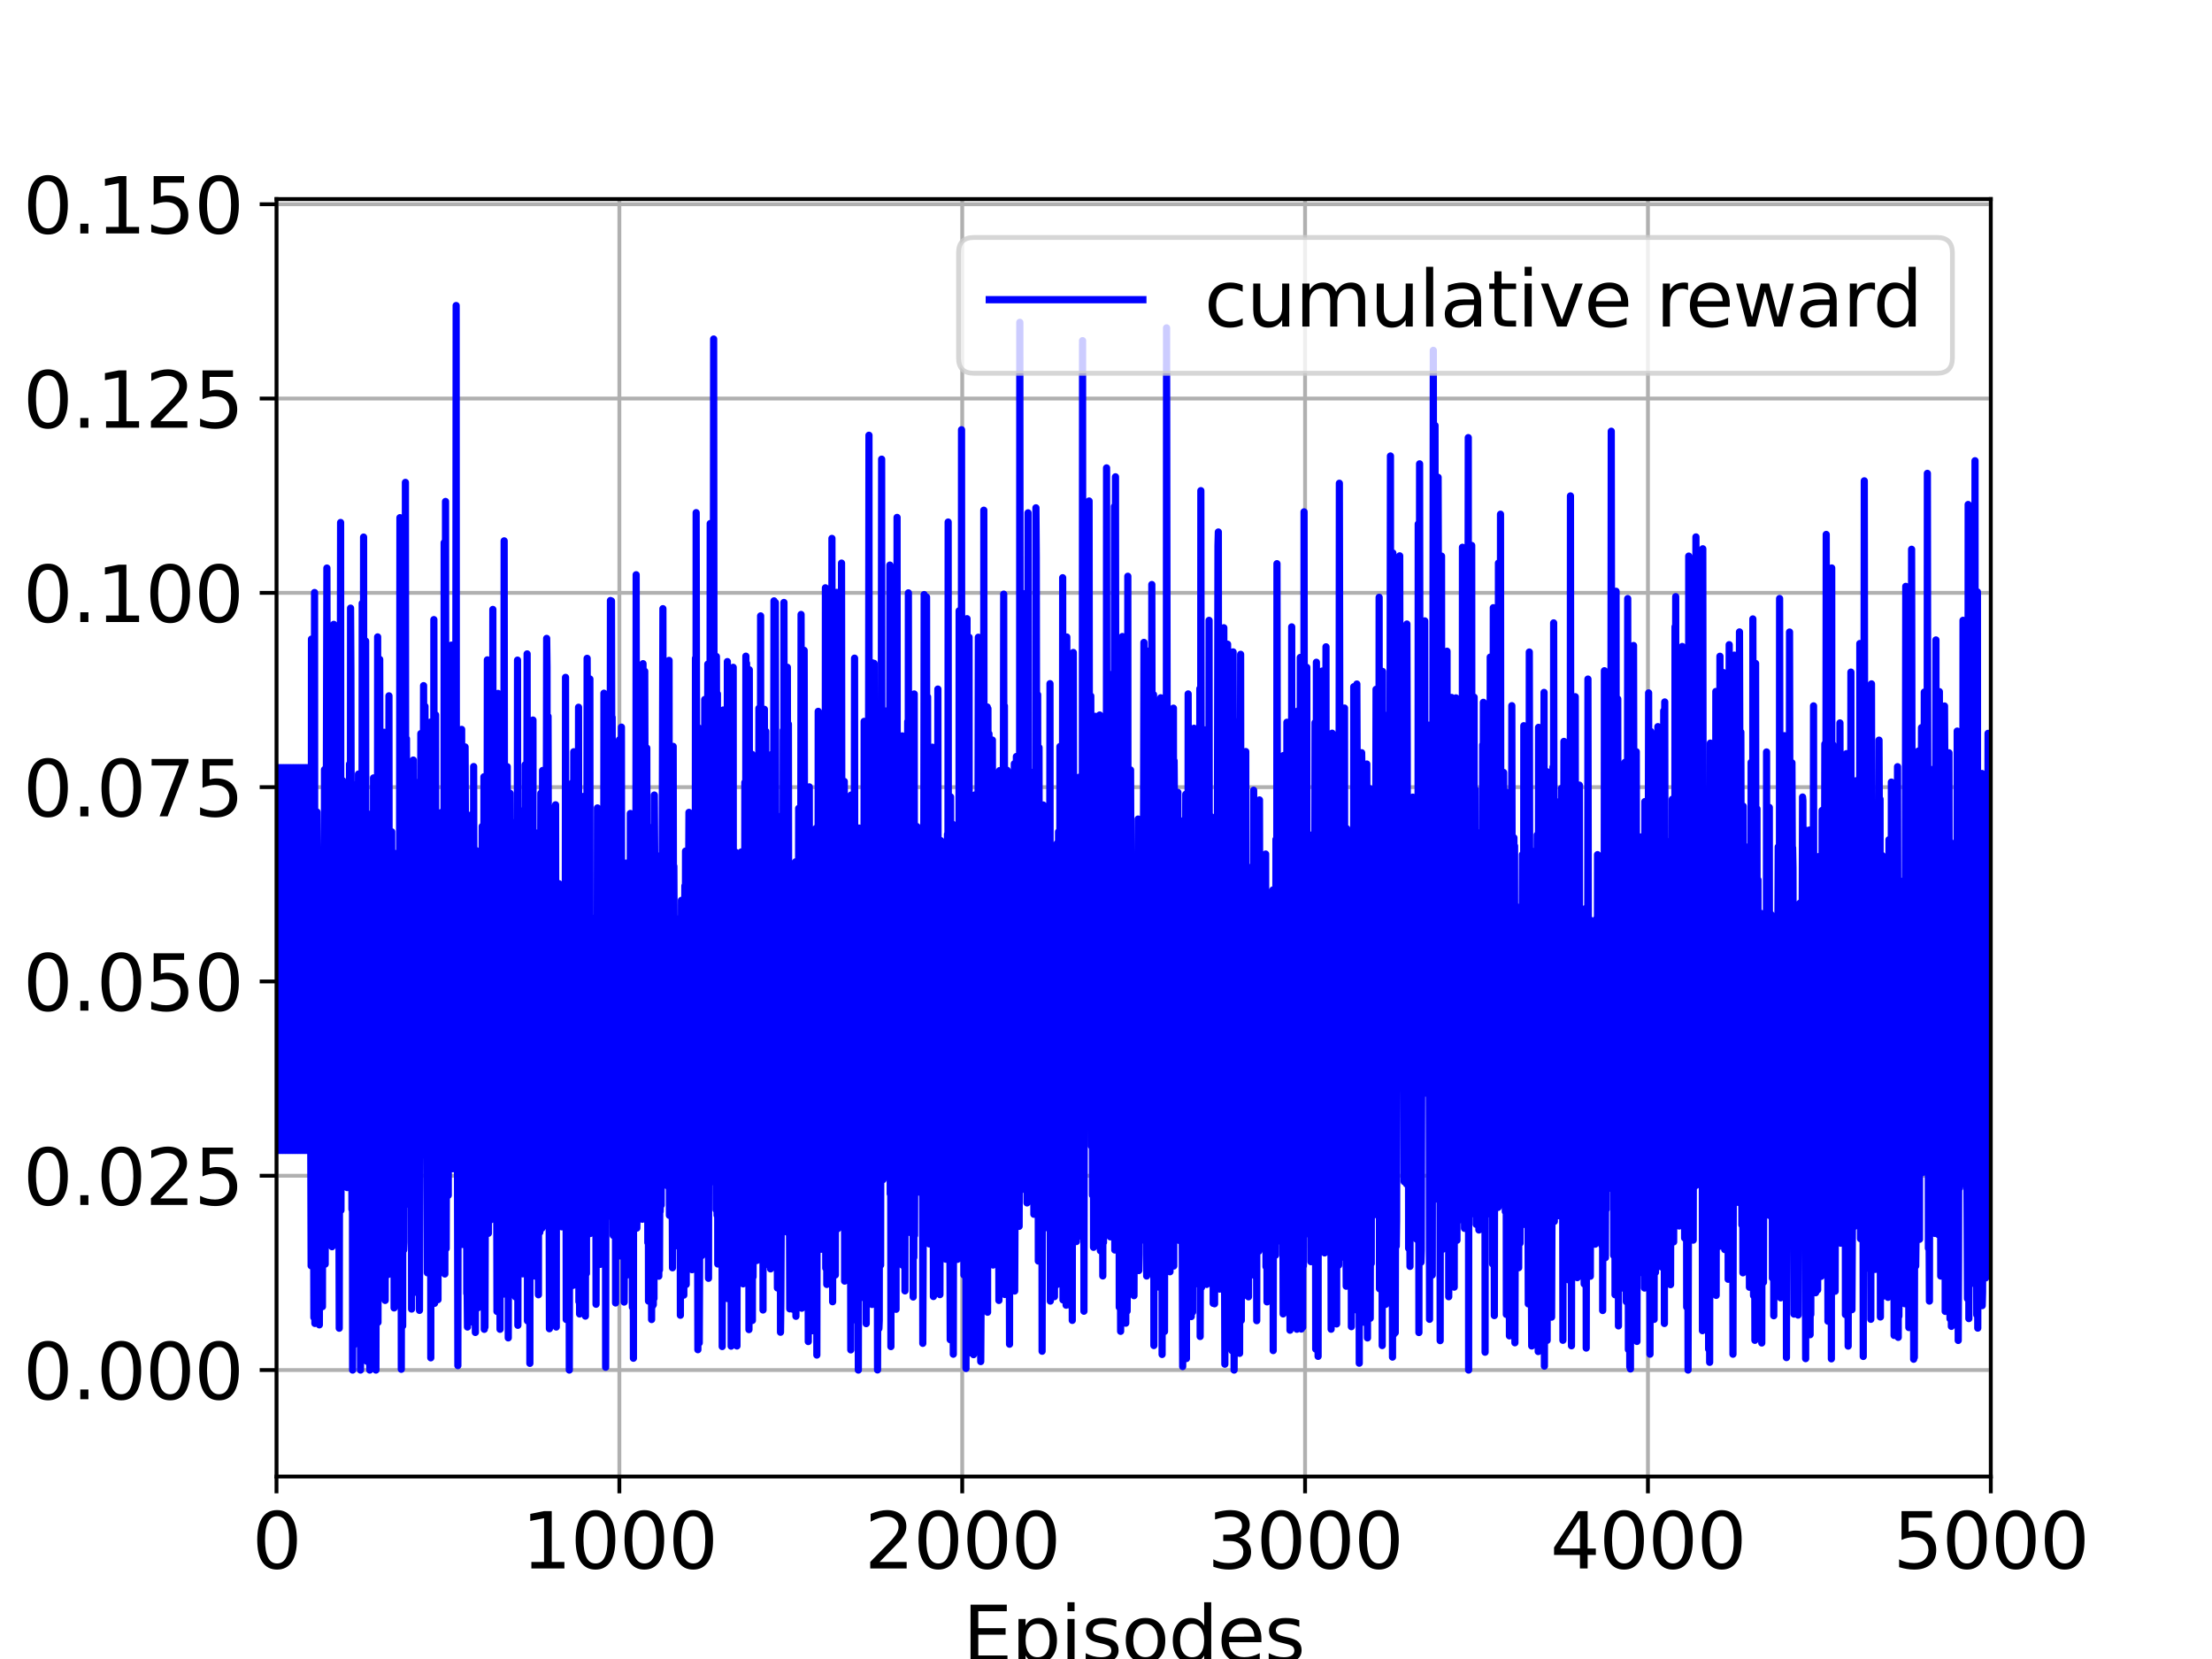 <?xml version="1.0" encoding="utf-8" standalone="no"?>
<!DOCTYPE svg PUBLIC "-//W3C//DTD SVG 1.1//EN"
  "http://www.w3.org/Graphics/SVG/1.1/DTD/svg11.dtd">
<svg xmlns:xlink="http://www.w3.org/1999/xlink" width="460.8pt" height="345.6pt" viewBox="0 0 460.8 345.6" xmlns="http://www.w3.org/2000/svg" version="1.1">
 <defs>
  <style type="text/css">*{stroke-linejoin: round; stroke-linecap: butt}</style>
 </defs>
 <g id="figure_1">
  <g id="patch_1">
   <path d="M 0 345.6 
L 460.8 345.6 
L 460.8 0 
L 0 0 
z
" style="fill: #ffffff"/>
  </g>
  <g id="axes_1">
   <g id="patch_2">
    <path d="M 57.6 307.584 
L 414.72 307.584 
L 414.72 41.472 
L 57.6 41.472 
z
" style="fill: #ffffff"/>
   </g>
   <g id="matplotlib.axis_1">
    <g id="xtick_1">
     <g id="line2d_1">
      <path d="M 57.6 307.584 
L 57.6 41.472 
" clip-path="url(#p12add0b1bb)" style="fill: none; stroke: #b0b0b0; stroke-width: 0.8; stroke-linecap: square"/>
     </g>
     <g id="line2d_2">
      <defs>
       <path id="mb869c58643" d="M 0 0 
L 0 3.5 
" style="stroke: #000000; stroke-width: 0.8"/>
      </defs>
      <g>
       <use xlink:href="#mb869c58643" x="57.6" y="307.584" style="stroke: #000000; stroke-width: 0.8"/>
      </g>
     </g>
     <g id="text_1">
      <!-- 0 -->
      <g transform="translate(52.51 326.741)scale(0.16 -0.16)">
       <defs>
        <path id="DejaVuSans-30" d="M 2034 4250 
Q 1547 4250 1301 3770 
Q 1056 3291 1056 2328 
Q 1056 1369 1301 889 
Q 1547 409 2034 409 
Q 2525 409 2770 889 
Q 3016 1369 3016 2328 
Q 3016 3291 2770 3770 
Q 2525 4250 2034 4250 
z
M 2034 4750 
Q 2819 4750 3233 4129 
Q 3647 3509 3647 2328 
Q 3647 1150 3233 529 
Q 2819 -91 2034 -91 
Q 1250 -91 836 529 
Q 422 1150 422 2328 
Q 422 3509 836 4129 
Q 1250 4750 2034 4750 
z
" transform="scale(0.016)"/>
       </defs>
       <use xlink:href="#DejaVuSans-30"/>
      </g>
     </g>
    </g>
    <g id="xtick_2">
     <g id="line2d_3">
      <path d="M 129.024 307.584 
L 129.024 41.472 
" clip-path="url(#p12add0b1bb)" style="fill: none; stroke: #b0b0b0; stroke-width: 0.8; stroke-linecap: square"/>
     </g>
     <g id="line2d_4">
      <g>
       <use xlink:href="#mb869c58643" x="129.024" y="307.584" style="stroke: #000000; stroke-width: 0.8"/>
      </g>
     </g>
     <g id="text_2">
      <!-- 1000 -->
      <g transform="translate(108.664 326.741)scale(0.16 -0.16)">
       <defs>
        <path id="DejaVuSans-31" d="M 794 531 
L 1825 531 
L 1825 4091 
L 703 3866 
L 703 4441 
L 1819 4666 
L 2450 4666 
L 2450 531 
L 3481 531 
L 3481 0 
L 794 0 
L 794 531 
z
" transform="scale(0.016)"/>
       </defs>
       <use xlink:href="#DejaVuSans-31"/>
       <use xlink:href="#DejaVuSans-30" x="63.623"/>
       <use xlink:href="#DejaVuSans-30" x="127.246"/>
       <use xlink:href="#DejaVuSans-30" x="190.869"/>
      </g>
     </g>
    </g>
    <g id="xtick_3">
     <g id="line2d_5">
      <path d="M 200.448 307.584 
L 200.448 41.472 
" clip-path="url(#p12add0b1bb)" style="fill: none; stroke: #b0b0b0; stroke-width: 0.8; stroke-linecap: square"/>
     </g>
     <g id="line2d_6">
      <g>
       <use xlink:href="#mb869c58643" x="200.448" y="307.584" style="stroke: #000000; stroke-width: 0.8"/>
      </g>
     </g>
     <g id="text_3">
      <!-- 2000 -->
      <g transform="translate(180.088 326.741)scale(0.16 -0.16)">
       <defs>
        <path id="DejaVuSans-32" d="M 1228 531 
L 3431 531 
L 3431 0 
L 469 0 
L 469 531 
Q 828 903 1448 1529 
Q 2069 2156 2228 2338 
Q 2531 2678 2651 2914 
Q 2772 3150 2772 3378 
Q 2772 3750 2511 3984 
Q 2250 4219 1831 4219 
Q 1534 4219 1204 4116 
Q 875 4013 500 3803 
L 500 4441 
Q 881 4594 1212 4672 
Q 1544 4750 1819 4750 
Q 2544 4750 2975 4387 
Q 3406 4025 3406 3419 
Q 3406 3131 3298 2873 
Q 3191 2616 2906 2266 
Q 2828 2175 2409 1742 
Q 1991 1309 1228 531 
z
" transform="scale(0.016)"/>
       </defs>
       <use xlink:href="#DejaVuSans-32"/>
       <use xlink:href="#DejaVuSans-30" x="63.623"/>
       <use xlink:href="#DejaVuSans-30" x="127.246"/>
       <use xlink:href="#DejaVuSans-30" x="190.869"/>
      </g>
     </g>
    </g>
    <g id="xtick_4">
     <g id="line2d_7">
      <path d="M 271.872 307.584 
L 271.872 41.472 
" clip-path="url(#p12add0b1bb)" style="fill: none; stroke: #b0b0b0; stroke-width: 0.8; stroke-linecap: square"/>
     </g>
     <g id="line2d_8">
      <g>
       <use xlink:href="#mb869c58643" x="271.872" y="307.584" style="stroke: #000000; stroke-width: 0.8"/>
      </g>
     </g>
     <g id="text_4">
      <!-- 3000 -->
      <g transform="translate(251.512 326.741)scale(0.16 -0.16)">
       <defs>
        <path id="DejaVuSans-33" d="M 2597 2516 
Q 3050 2419 3304 2112 
Q 3559 1806 3559 1356 
Q 3559 666 3084 287 
Q 2609 -91 1734 -91 
Q 1441 -91 1130 -33 
Q 819 25 488 141 
L 488 750 
Q 750 597 1062 519 
Q 1375 441 1716 441 
Q 2309 441 2620 675 
Q 2931 909 2931 1356 
Q 2931 1769 2642 2001 
Q 2353 2234 1838 2234 
L 1294 2234 
L 1294 2753 
L 1863 2753 
Q 2328 2753 2575 2939 
Q 2822 3125 2822 3475 
Q 2822 3834 2567 4026 
Q 2313 4219 1838 4219 
Q 1578 4219 1281 4162 
Q 984 4106 628 3988 
L 628 4550 
Q 988 4650 1302 4700 
Q 1616 4750 1894 4750 
Q 2613 4750 3031 4423 
Q 3450 4097 3450 3541 
Q 3450 3153 3228 2886 
Q 3006 2619 2597 2516 
z
" transform="scale(0.016)"/>
       </defs>
       <use xlink:href="#DejaVuSans-33"/>
       <use xlink:href="#DejaVuSans-30" x="63.623"/>
       <use xlink:href="#DejaVuSans-30" x="127.246"/>
       <use xlink:href="#DejaVuSans-30" x="190.869"/>
      </g>
     </g>
    </g>
    <g id="xtick_5">
     <g id="line2d_9">
      <path d="M 343.296 307.584 
L 343.296 41.472 
" clip-path="url(#p12add0b1bb)" style="fill: none; stroke: #b0b0b0; stroke-width: 0.8; stroke-linecap: square"/>
     </g>
     <g id="line2d_10">
      <g>
       <use xlink:href="#mb869c58643" x="343.296" y="307.584" style="stroke: #000000; stroke-width: 0.8"/>
      </g>
     </g>
     <g id="text_5">
      <!-- 4000 -->
      <g transform="translate(322.936 326.741)scale(0.16 -0.16)">
       <defs>
        <path id="DejaVuSans-34" d="M 2419 4116 
L 825 1625 
L 2419 1625 
L 2419 4116 
z
M 2253 4666 
L 3047 4666 
L 3047 1625 
L 3713 1625 
L 3713 1100 
L 3047 1100 
L 3047 0 
L 2419 0 
L 2419 1100 
L 313 1100 
L 313 1709 
L 2253 4666 
z
" transform="scale(0.016)"/>
       </defs>
       <use xlink:href="#DejaVuSans-34"/>
       <use xlink:href="#DejaVuSans-30" x="63.623"/>
       <use xlink:href="#DejaVuSans-30" x="127.246"/>
       <use xlink:href="#DejaVuSans-30" x="190.869"/>
      </g>
     </g>
    </g>
    <g id="xtick_6">
     <g id="line2d_11">
      <path d="M 414.72 307.584 
L 414.72 41.472 
" clip-path="url(#p12add0b1bb)" style="fill: none; stroke: #b0b0b0; stroke-width: 0.8; stroke-linecap: square"/>
     </g>
     <g id="line2d_12">
      <g>
       <use xlink:href="#mb869c58643" x="414.72" y="307.584" style="stroke: #000000; stroke-width: 0.8"/>
      </g>
     </g>
     <g id="text_6">
      <!-- 5000 -->
      <g transform="translate(394.36 326.741)scale(0.16 -0.16)">
       <defs>
        <path id="DejaVuSans-35" d="M 691 4666 
L 3169 4666 
L 3169 4134 
L 1269 4134 
L 1269 2991 
Q 1406 3038 1543 3061 
Q 1681 3084 1819 3084 
Q 2600 3084 3056 2656 
Q 3513 2228 3513 1497 
Q 3513 744 3044 326 
Q 2575 -91 1722 -91 
Q 1428 -91 1123 -41 
Q 819 9 494 109 
L 494 744 
Q 775 591 1075 516 
Q 1375 441 1709 441 
Q 2250 441 2565 725 
Q 2881 1009 2881 1497 
Q 2881 1984 2565 2268 
Q 2250 2553 1709 2553 
Q 1456 2553 1204 2497 
Q 953 2441 691 2322 
L 691 4666 
z
" transform="scale(0.016)"/>
       </defs>
       <use xlink:href="#DejaVuSans-35"/>
       <use xlink:href="#DejaVuSans-30" x="63.623"/>
       <use xlink:href="#DejaVuSans-30" x="127.246"/>
       <use xlink:href="#DejaVuSans-30" x="190.869"/>
      </g>
     </g>
    </g>
    <g id="text_7">
     <!-- Episodes -->
     <g transform="translate(200.572 346.226)scale(0.16 -0.16)">
      <defs>
       <path id="DejaVuSans-45" d="M 628 4666 
L 3578 4666 
L 3578 4134 
L 1259 4134 
L 1259 2753 
L 3481 2753 
L 3481 2222 
L 1259 2222 
L 1259 531 
L 3634 531 
L 3634 0 
L 628 0 
L 628 4666 
z
" transform="scale(0.016)"/>
       <path id="DejaVuSans-70" d="M 1159 525 
L 1159 -1331 
L 581 -1331 
L 581 3500 
L 1159 3500 
L 1159 2969 
Q 1341 3281 1617 3432 
Q 1894 3584 2278 3584 
Q 2916 3584 3314 3078 
Q 3713 2572 3713 1747 
Q 3713 922 3314 415 
Q 2916 -91 2278 -91 
Q 1894 -91 1617 61 
Q 1341 213 1159 525 
z
M 3116 1747 
Q 3116 2381 2855 2742 
Q 2594 3103 2138 3103 
Q 1681 3103 1420 2742 
Q 1159 2381 1159 1747 
Q 1159 1113 1420 752 
Q 1681 391 2138 391 
Q 2594 391 2855 752 
Q 3116 1113 3116 1747 
z
" transform="scale(0.016)"/>
       <path id="DejaVuSans-69" d="M 603 3500 
L 1178 3500 
L 1178 0 
L 603 0 
L 603 3500 
z
M 603 4863 
L 1178 4863 
L 1178 4134 
L 603 4134 
L 603 4863 
z
" transform="scale(0.016)"/>
       <path id="DejaVuSans-73" d="M 2834 3397 
L 2834 2853 
Q 2591 2978 2328 3040 
Q 2066 3103 1784 3103 
Q 1356 3103 1142 2972 
Q 928 2841 928 2578 
Q 928 2378 1081 2264 
Q 1234 2150 1697 2047 
L 1894 2003 
Q 2506 1872 2764 1633 
Q 3022 1394 3022 966 
Q 3022 478 2636 193 
Q 2250 -91 1575 -91 
Q 1294 -91 989 -36 
Q 684 19 347 128 
L 347 722 
Q 666 556 975 473 
Q 1284 391 1588 391 
Q 1994 391 2212 530 
Q 2431 669 2431 922 
Q 2431 1156 2273 1281 
Q 2116 1406 1581 1522 
L 1381 1569 
Q 847 1681 609 1914 
Q 372 2147 372 2553 
Q 372 3047 722 3315 
Q 1072 3584 1716 3584 
Q 2034 3584 2315 3537 
Q 2597 3491 2834 3397 
z
" transform="scale(0.016)"/>
       <path id="DejaVuSans-6f" d="M 1959 3097 
Q 1497 3097 1228 2736 
Q 959 2375 959 1747 
Q 959 1119 1226 758 
Q 1494 397 1959 397 
Q 2419 397 2687 759 
Q 2956 1122 2956 1747 
Q 2956 2369 2687 2733 
Q 2419 3097 1959 3097 
z
M 1959 3584 
Q 2709 3584 3137 3096 
Q 3566 2609 3566 1747 
Q 3566 888 3137 398 
Q 2709 -91 1959 -91 
Q 1206 -91 779 398 
Q 353 888 353 1747 
Q 353 2609 779 3096 
Q 1206 3584 1959 3584 
z
" transform="scale(0.016)"/>
       <path id="DejaVuSans-64" d="M 2906 2969 
L 2906 4863 
L 3481 4863 
L 3481 0 
L 2906 0 
L 2906 525 
Q 2725 213 2448 61 
Q 2172 -91 1784 -91 
Q 1150 -91 751 415 
Q 353 922 353 1747 
Q 353 2572 751 3078 
Q 1150 3584 1784 3584 
Q 2172 3584 2448 3432 
Q 2725 3281 2906 2969 
z
M 947 1747 
Q 947 1113 1208 752 
Q 1469 391 1925 391 
Q 2381 391 2643 752 
Q 2906 1113 2906 1747 
Q 2906 2381 2643 2742 
Q 2381 3103 1925 3103 
Q 1469 3103 1208 2742 
Q 947 2381 947 1747 
z
" transform="scale(0.016)"/>
       <path id="DejaVuSans-65" d="M 3597 1894 
L 3597 1613 
L 953 1613 
Q 991 1019 1311 708 
Q 1631 397 2203 397 
Q 2534 397 2845 478 
Q 3156 559 3463 722 
L 3463 178 
Q 3153 47 2828 -22 
Q 2503 -91 2169 -91 
Q 1331 -91 842 396 
Q 353 884 353 1716 
Q 353 2575 817 3079 
Q 1281 3584 2069 3584 
Q 2775 3584 3186 3129 
Q 3597 2675 3597 1894 
z
M 3022 2063 
Q 3016 2534 2758 2815 
Q 2500 3097 2075 3097 
Q 1594 3097 1305 2825 
Q 1016 2553 972 2059 
L 3022 2063 
z
" transform="scale(0.016)"/>
      </defs>
      <use xlink:href="#DejaVuSans-45"/>
      <use xlink:href="#DejaVuSans-70" x="63.184"/>
      <use xlink:href="#DejaVuSans-69" x="126.66"/>
      <use xlink:href="#DejaVuSans-73" x="154.443"/>
      <use xlink:href="#DejaVuSans-6f" x="206.543"/>
      <use xlink:href="#DejaVuSans-64" x="267.725"/>
      <use xlink:href="#DejaVuSans-65" x="331.201"/>
      <use xlink:href="#DejaVuSans-73" x="392.725"/>
     </g>
    </g>
   </g>
   <g id="matplotlib.axis_2">
    <g id="ytick_1">
     <g id="line2d_13">
      <path d="M 57.6 285.408 
L 414.72 285.408 
" clip-path="url(#p12add0b1bb)" style="fill: none; stroke: #b0b0b0; stroke-width: 0.8; stroke-linecap: square"/>
     </g>
     <g id="line2d_14">
      <defs>
       <path id="m4b32d09790" d="M 0 0 
L -3.5 0 
" style="stroke: #000000; stroke-width: 0.8"/>
      </defs>
      <g>
       <use xlink:href="#m4b32d09790" x="57.6" y="285.408" style="stroke: #000000; stroke-width: 0.8"/>
      </g>
     </g>
     <g id="text_8">
      <!-- 0.000 -->
      <g transform="translate(4.795 291.487)scale(0.16 -0.16)">
       <defs>
        <path id="DejaVuSans-2e" d="M 684 794 
L 1344 794 
L 1344 0 
L 684 0 
L 684 794 
z
" transform="scale(0.016)"/>
       </defs>
       <use xlink:href="#DejaVuSans-30"/>
       <use xlink:href="#DejaVuSans-2e" x="63.623"/>
       <use xlink:href="#DejaVuSans-30" x="95.41"/>
       <use xlink:href="#DejaVuSans-30" x="159.033"/>
       <use xlink:href="#DejaVuSans-30" x="222.656"/>
      </g>
     </g>
    </g>
    <g id="ytick_2">
     <g id="line2d_15">
      <path d="M 57.6 244.932 
L 414.72 244.932 
" clip-path="url(#p12add0b1bb)" style="fill: none; stroke: #b0b0b0; stroke-width: 0.8; stroke-linecap: square"/>
     </g>
     <g id="line2d_16">
      <g>
       <use xlink:href="#m4b32d09790" x="57.6" y="244.932" style="stroke: #000000; stroke-width: 0.8"/>
      </g>
     </g>
     <g id="text_9">
      <!-- 0.025 -->
      <g transform="translate(4.795 251.01)scale(0.16 -0.16)">
       <use xlink:href="#DejaVuSans-30"/>
       <use xlink:href="#DejaVuSans-2e" x="63.623"/>
       <use xlink:href="#DejaVuSans-30" x="95.41"/>
       <use xlink:href="#DejaVuSans-32" x="159.033"/>
       <use xlink:href="#DejaVuSans-35" x="222.656"/>
      </g>
     </g>
    </g>
    <g id="ytick_3">
     <g id="line2d_17">
      <path d="M 57.6 204.455 
L 414.72 204.455 
" clip-path="url(#p12add0b1bb)" style="fill: none; stroke: #b0b0b0; stroke-width: 0.8; stroke-linecap: square"/>
     </g>
     <g id="line2d_18">
      <g>
       <use xlink:href="#m4b32d09790" x="57.6" y="204.455" style="stroke: #000000; stroke-width: 0.8"/>
      </g>
     </g>
     <g id="text_10">
      <!-- 0.050 -->
      <g transform="translate(4.795 210.534)scale(0.16 -0.16)">
       <use xlink:href="#DejaVuSans-30"/>
       <use xlink:href="#DejaVuSans-2e" x="63.623"/>
       <use xlink:href="#DejaVuSans-30" x="95.41"/>
       <use xlink:href="#DejaVuSans-35" x="159.033"/>
       <use xlink:href="#DejaVuSans-30" x="222.656"/>
      </g>
     </g>
    </g>
    <g id="ytick_4">
     <g id="line2d_19">
      <path d="M 57.6 163.979 
L 414.72 163.979 
" clip-path="url(#p12add0b1bb)" style="fill: none; stroke: #b0b0b0; stroke-width: 0.8; stroke-linecap: square"/>
     </g>
     <g id="line2d_20">
      <g>
       <use xlink:href="#m4b32d09790" x="57.6" y="163.979" style="stroke: #000000; stroke-width: 0.8"/>
      </g>
     </g>
     <g id="text_11">
      <!-- 0.075 -->
      <g transform="translate(4.795 170.058)scale(0.16 -0.16)">
       <defs>
        <path id="DejaVuSans-37" d="M 525 4666 
L 3525 4666 
L 3525 4397 
L 1831 0 
L 1172 0 
L 2766 4134 
L 525 4134 
L 525 4666 
z
" transform="scale(0.016)"/>
       </defs>
       <use xlink:href="#DejaVuSans-30"/>
       <use xlink:href="#DejaVuSans-2e" x="63.623"/>
       <use xlink:href="#DejaVuSans-30" x="95.41"/>
       <use xlink:href="#DejaVuSans-37" x="159.033"/>
       <use xlink:href="#DejaVuSans-35" x="222.656"/>
      </g>
     </g>
    </g>
    <g id="ytick_5">
     <g id="line2d_21">
      <path d="M 57.6 123.503 
L 414.72 123.503 
" clip-path="url(#p12add0b1bb)" style="fill: none; stroke: #b0b0b0; stroke-width: 0.8; stroke-linecap: square"/>
     </g>
     <g id="line2d_22">
      <g>
       <use xlink:href="#m4b32d09790" x="57.6" y="123.503" style="stroke: #000000; stroke-width: 0.8"/>
      </g>
     </g>
     <g id="text_12">
      <!-- 0.100 -->
      <g transform="translate(4.795 129.581)scale(0.16 -0.16)">
       <use xlink:href="#DejaVuSans-30"/>
       <use xlink:href="#DejaVuSans-2e" x="63.623"/>
       <use xlink:href="#DejaVuSans-31" x="95.41"/>
       <use xlink:href="#DejaVuSans-30" x="159.033"/>
       <use xlink:href="#DejaVuSans-30" x="222.656"/>
      </g>
     </g>
    </g>
    <g id="ytick_6">
     <g id="line2d_23">
      <path d="M 57.6 83.026 
L 414.72 83.026 
" clip-path="url(#p12add0b1bb)" style="fill: none; stroke: #b0b0b0; stroke-width: 0.8; stroke-linecap: square"/>
     </g>
     <g id="line2d_24">
      <g>
       <use xlink:href="#m4b32d09790" x="57.6" y="83.026" style="stroke: #000000; stroke-width: 0.8"/>
      </g>
     </g>
     <g id="text_13">
      <!-- 0.125 -->
      <g transform="translate(4.795 89.105)scale(0.16 -0.16)">
       <use xlink:href="#DejaVuSans-30"/>
       <use xlink:href="#DejaVuSans-2e" x="63.623"/>
       <use xlink:href="#DejaVuSans-31" x="95.41"/>
       <use xlink:href="#DejaVuSans-32" x="159.033"/>
       <use xlink:href="#DejaVuSans-35" x="222.656"/>
      </g>
     </g>
    </g>
    <g id="ytick_7">
     <g id="line2d_25">
      <path d="M 57.6 42.55 
L 414.72 42.55 
" clip-path="url(#p12add0b1bb)" style="fill: none; stroke: #b0b0b0; stroke-width: 0.8; stroke-linecap: square"/>
     </g>
     <g id="line2d_26">
      <g>
       <use xlink:href="#m4b32d09790" x="57.6" y="42.55" style="stroke: #000000; stroke-width: 0.8"/>
      </g>
     </g>
     <g id="text_14">
      <!-- 0.150 -->
      <g transform="translate(4.795 48.629)scale(0.16 -0.16)">
       <use xlink:href="#DejaVuSans-30"/>
       <use xlink:href="#DejaVuSans-2e" x="63.623"/>
       <use xlink:href="#DejaVuSans-31" x="95.41"/>
       <use xlink:href="#DejaVuSans-35" x="159.033"/>
       <use xlink:href="#DejaVuSans-30" x="222.656"/>
      </g>
     </g>
    </g>
    <g id="text_15">
     <!-- Cumulative Reward -->
     <g transform="translate(-2.533 252.524)rotate(-90)scale(0.16 -0.16)">
      <defs>
       <path id="DejaVuSans-43" d="M 4122 4306 
L 4122 3641 
Q 3803 3938 3442 4084 
Q 3081 4231 2675 4231 
Q 1875 4231 1450 3742 
Q 1025 3253 1025 2328 
Q 1025 1406 1450 917 
Q 1875 428 2675 428 
Q 3081 428 3442 575 
Q 3803 722 4122 1019 
L 4122 359 
Q 3791 134 3420 21 
Q 3050 -91 2638 -91 
Q 1578 -91 968 557 
Q 359 1206 359 2328 
Q 359 3453 968 4101 
Q 1578 4750 2638 4750 
Q 3056 4750 3426 4639 
Q 3797 4528 4122 4306 
z
" transform="scale(0.016)"/>
       <path id="DejaVuSans-75" d="M 544 1381 
L 544 3500 
L 1119 3500 
L 1119 1403 
Q 1119 906 1312 657 
Q 1506 409 1894 409 
Q 2359 409 2629 706 
Q 2900 1003 2900 1516 
L 2900 3500 
L 3475 3500 
L 3475 0 
L 2900 0 
L 2900 538 
Q 2691 219 2414 64 
Q 2138 -91 1772 -91 
Q 1169 -91 856 284 
Q 544 659 544 1381 
z
M 1991 3584 
L 1991 3584 
z
" transform="scale(0.016)"/>
       <path id="DejaVuSans-6d" d="M 3328 2828 
Q 3544 3216 3844 3400 
Q 4144 3584 4550 3584 
Q 5097 3584 5394 3201 
Q 5691 2819 5691 2113 
L 5691 0 
L 5113 0 
L 5113 2094 
Q 5113 2597 4934 2840 
Q 4756 3084 4391 3084 
Q 3944 3084 3684 2787 
Q 3425 2491 3425 1978 
L 3425 0 
L 2847 0 
L 2847 2094 
Q 2847 2600 2669 2842 
Q 2491 3084 2119 3084 
Q 1678 3084 1418 2786 
Q 1159 2488 1159 1978 
L 1159 0 
L 581 0 
L 581 3500 
L 1159 3500 
L 1159 2956 
Q 1356 3278 1631 3431 
Q 1906 3584 2284 3584 
Q 2666 3584 2933 3390 
Q 3200 3197 3328 2828 
z
" transform="scale(0.016)"/>
       <path id="DejaVuSans-6c" d="M 603 4863 
L 1178 4863 
L 1178 0 
L 603 0 
L 603 4863 
z
" transform="scale(0.016)"/>
       <path id="DejaVuSans-61" d="M 2194 1759 
Q 1497 1759 1228 1600 
Q 959 1441 959 1056 
Q 959 750 1161 570 
Q 1363 391 1709 391 
Q 2188 391 2477 730 
Q 2766 1069 2766 1631 
L 2766 1759 
L 2194 1759 
z
M 3341 1997 
L 3341 0 
L 2766 0 
L 2766 531 
Q 2569 213 2275 61 
Q 1981 -91 1556 -91 
Q 1019 -91 701 211 
Q 384 513 384 1019 
Q 384 1609 779 1909 
Q 1175 2209 1959 2209 
L 2766 2209 
L 2766 2266 
Q 2766 2663 2505 2880 
Q 2244 3097 1772 3097 
Q 1472 3097 1187 3025 
Q 903 2953 641 2809 
L 641 3341 
Q 956 3463 1253 3523 
Q 1550 3584 1831 3584 
Q 2591 3584 2966 3190 
Q 3341 2797 3341 1997 
z
" transform="scale(0.016)"/>
       <path id="DejaVuSans-74" d="M 1172 4494 
L 1172 3500 
L 2356 3500 
L 2356 3053 
L 1172 3053 
L 1172 1153 
Q 1172 725 1289 603 
Q 1406 481 1766 481 
L 2356 481 
L 2356 0 
L 1766 0 
Q 1100 0 847 248 
Q 594 497 594 1153 
L 594 3053 
L 172 3053 
L 172 3500 
L 594 3500 
L 594 4494 
L 1172 4494 
z
" transform="scale(0.016)"/>
       <path id="DejaVuSans-76" d="M 191 3500 
L 800 3500 
L 1894 563 
L 2988 3500 
L 3597 3500 
L 2284 0 
L 1503 0 
L 191 3500 
z
" transform="scale(0.016)"/>
       <path id="DejaVuSans-20" transform="scale(0.016)"/>
       <path id="DejaVuSans-52" d="M 2841 2188 
Q 3044 2119 3236 1894 
Q 3428 1669 3622 1275 
L 4263 0 
L 3584 0 
L 2988 1197 
Q 2756 1666 2539 1819 
Q 2322 1972 1947 1972 
L 1259 1972 
L 1259 0 
L 628 0 
L 628 4666 
L 2053 4666 
Q 2853 4666 3247 4331 
Q 3641 3997 3641 3322 
Q 3641 2881 3436 2590 
Q 3231 2300 2841 2188 
z
M 1259 4147 
L 1259 2491 
L 2053 2491 
Q 2509 2491 2742 2702 
Q 2975 2913 2975 3322 
Q 2975 3731 2742 3939 
Q 2509 4147 2053 4147 
L 1259 4147 
z
" transform="scale(0.016)"/>
       <path id="DejaVuSans-77" d="M 269 3500 
L 844 3500 
L 1563 769 
L 2278 3500 
L 2956 3500 
L 3675 769 
L 4391 3500 
L 4966 3500 
L 4050 0 
L 3372 0 
L 2619 2869 
L 1863 0 
L 1184 0 
L 269 3500 
z
" transform="scale(0.016)"/>
       <path id="DejaVuSans-72" d="M 2631 2963 
Q 2534 3019 2420 3045 
Q 2306 3072 2169 3072 
Q 1681 3072 1420 2755 
Q 1159 2438 1159 1844 
L 1159 0 
L 581 0 
L 581 3500 
L 1159 3500 
L 1159 2956 
Q 1341 3275 1631 3429 
Q 1922 3584 2338 3584 
Q 2397 3584 2469 3576 
Q 2541 3569 2628 3553 
L 2631 2963 
z
" transform="scale(0.016)"/>
      </defs>
      <use xlink:href="#DejaVuSans-43"/>
      <use xlink:href="#DejaVuSans-75" x="69.824"/>
      <use xlink:href="#DejaVuSans-6d" x="133.203"/>
      <use xlink:href="#DejaVuSans-75" x="230.615"/>
      <use xlink:href="#DejaVuSans-6c" x="293.994"/>
      <use xlink:href="#DejaVuSans-61" x="321.777"/>
      <use xlink:href="#DejaVuSans-74" x="383.057"/>
      <use xlink:href="#DejaVuSans-69" x="422.266"/>
      <use xlink:href="#DejaVuSans-76" x="450.049"/>
      <use xlink:href="#DejaVuSans-65" x="509.229"/>
      <use xlink:href="#DejaVuSans-20" x="570.752"/>
      <use xlink:href="#DejaVuSans-52" x="602.539"/>
      <use xlink:href="#DejaVuSans-65" x="667.521"/>
      <use xlink:href="#DejaVuSans-77" x="729.045"/>
      <use xlink:href="#DejaVuSans-61" x="810.832"/>
      <use xlink:href="#DejaVuSans-72" x="872.111"/>
      <use xlink:href="#DejaVuSans-64" x="911.475"/>
     </g>
    </g>
   </g>
   <g id="line2d_27">
    <path d="M 57.6 172.559 
L 57.671 159.916 
L 57.743 239.652 
L 57.814 236.749 
L 57.957 159.916 
L 58.029 239.652 
L 58.1 236.749 
L 58.243 159.916 
L 58.314 239.652 
L 58.386 236.749 
L 58.529 159.916 
L 58.6 239.652 
L 58.671 236.749 
L 58.814 159.916 
L 58.886 239.652 
L 58.957 236.749 
L 59.1 159.916 
L 59.171 239.652 
L 59.243 236.749 
L 59.386 159.916 
L 59.457 239.652 
L 59.528 236.749 
L 59.671 159.916 
L 59.743 239.652 
L 59.814 236.749 
L 59.957 159.916 
L 60.028 239.652 
L 60.1 236.749 
L 60.243 159.916 
L 60.314 239.652 
L 60.386 236.749 
L 60.528 159.916 
L 60.6 239.652 
L 60.671 236.749 
L 60.814 159.916 
L 60.886 239.652 
L 60.957 236.749 
L 61.1 159.916 
L 61.171 239.652 
L 61.243 236.749 
L 61.385 159.916 
L 61.457 239.652 
L 61.528 236.749 
L 61.671 159.916 
L 61.743 239.652 
L 61.814 236.749 
L 61.957 159.916 
L 62.028 239.652 
L 62.1 236.749 
L 62.243 159.916 
L 62.314 239.652 
L 62.385 236.749 
L 62.528 159.916 
L 62.6 239.652 
L 62.671 236.749 
L 62.814 159.916 
L 62.885 239.652 
L 62.957 236.749 
L 63.1 159.916 
L 63.171 239.652 
L 63.242 236.749 
L 63.385 159.916 
L 63.457 239.652 
L 63.528 236.749 
L 63.671 159.916 
L 63.742 239.652 
L 63.814 236.749 
L 63.957 159.916 
L 64.028 239.652 
L 64.1 236.749 
L 64.242 159.916 
L 64.314 239.652 
L 64.385 236.749 
L 64.528 159.916 
L 64.6 239.652 
L 64.671 236.749 
L 64.742 240.039 
L 64.814 263.685 
L 64.885 133.137 
L 64.957 173.031 
L 65.028 240.702 
L 65.1 211.552 
L 65.242 253.424 
L 65.314 248.201 
L 65.385 274.459 
L 65.528 123.428 
L 65.599 275.702 
L 65.671 209.496 
L 65.742 235.807 
L 65.814 216.161 
L 65.885 233.198 
L 65.957 217.462 
L 66.028 169.147 
L 66.099 178.288 
L 66.171 235.359 
L 66.242 220.22 
L 66.314 188.713 
L 66.385 189.286 
L 66.528 275.993 
L 66.671 209.867 
L 66.742 251.09 
L 66.814 202.117 
L 66.885 208.338 
L 66.957 192.819 
L 67.099 271.42 
L 67.171 272.206 
L 67.242 211.612 
L 67.314 241.699 
L 67.385 192.866 
L 67.457 262.879 
L 67.528 242.513 
L 67.599 160.315 
L 67.671 205.165 
L 67.742 263.346 
L 67.814 192.267 
L 67.885 203.529 
L 68.099 118.334 
L 68.314 231.048 
L 68.385 216.564 
L 68.456 176.834 
L 68.528 182.637 
L 68.599 172.627 
L 68.742 214.101 
L 68.814 165.528 
L 68.885 205.117 
L 68.956 141.821 
L 69.171 259.714 
L 69.314 191.799 
L 69.385 205.599 
L 69.456 185.684 
L 69.528 130.059 
L 69.599 231.952 
L 69.671 192.355 
L 69.742 247.745 
L 69.814 206.402 
L 69.885 216.255 
L 69.956 192.646 
L 70.028 227.726 
L 70.099 222.938 
L 70.171 230.199 
L 70.242 209.367 
L 70.385 232.32 
L 70.456 196.899 
L 70.671 276.695 
L 70.956 108.846 
L 71.028 252.135 
L 71.099 223.452 
L 71.171 179.216 
L 71.242 217.741 
L 71.385 162.625 
L 71.456 226.226 
L 71.599 178.892 
L 71.671 224.214 
L 71.742 186.509 
L 71.813 217.752 
L 71.885 187.206 
L 71.956 210.726 
L 72.099 176.794 
L 72.17 188.678 
L 72.242 174.087 
L 72.313 247.398 
L 72.385 230.26 
L 72.599 207.187 
L 72.67 245.871 
L 72.813 159.173 
L 72.956 245.598 
L 73.028 126.682 
L 73.099 139.856 
L 73.313 251.925 
L 73.385 195.144 
L 73.456 285.408 
L 73.528 249.437 
L 73.599 182.993 
L 73.67 280.252 
L 73.742 236.219 
L 73.813 189.963 
L 73.885 242.97 
L 73.956 222.367 
L 74.028 219.875 
L 74.17 255.654 
L 74.385 163.33 
L 74.527 273.907 
L 74.67 161.248 
L 74.742 172.353 
L 74.885 231.497 
L 75.027 205.206 
L 75.099 285.408 
L 75.17 200.29 
L 75.242 248.798 
L 75.313 244.657 
L 75.385 213.895 
L 75.456 125.687 
L 75.527 230.233 
L 75.599 196.386 
L 75.67 208.829 
L 75.742 111.882 
L 75.813 242.747 
L 75.885 178.691 
L 76.027 268.371 
L 76.17 133.544 
L 76.242 227.757 
L 76.313 219.247 
L 76.385 215.206 
L 76.456 283.601 
L 76.527 179.667 
L 76.599 197.406 
L 76.67 253.789 
L 76.742 229.589 
L 76.884 188.33 
L 77.027 285.408 
L 77.242 169.592 
L 77.313 226.284 
L 77.384 209.712 
L 77.456 239.55 
L 77.527 179.567 
L 77.599 278.077 
L 77.67 226.197 
L 77.742 258.336 
L 77.813 162.051 
L 77.884 269.778 
L 77.956 205.968 
L 78.027 245.226 
L 78.099 236.98 
L 78.17 244.066 
L 78.242 240.029 
L 78.313 285.408 
L 78.456 214.064 
L 78.599 261.867 
L 78.67 132.676 
L 78.742 275.469 
L 78.813 242.542 
L 78.956 188.747 
L 79.027 223.79 
L 79.099 137.352 
L 79.313 245.237 
L 79.384 166.933 
L 79.456 239.488 
L 79.527 166.934 
L 79.599 234.496 
L 79.67 198.982 
L 79.741 248.164 
L 79.813 154.886 
L 79.884 249.098 
L 80.027 152.545 
L 80.099 208.626 
L 80.17 164.289 
L 80.241 270.903 
L 80.313 163.231 
L 80.456 243.222 
L 80.527 219.524 
L 80.599 250.354 
L 80.67 176.724 
L 80.741 207.395 
L 80.813 175.008 
L 80.884 265.492 
L 80.956 218.293 
L 81.027 144.953 
L 81.098 227.661 
L 81.17 209.829 
L 81.384 255.948 
L 81.456 217.236 
L 81.527 245.484 
L 81.598 173.271 
L 81.741 259.327 
L 81.813 191.606 
L 81.884 215.313 
L 81.956 260.783 
L 82.027 180.878 
L 82.098 272.468 
L 82.241 177.778 
L 82.313 185.993 
L 82.384 180.306 
L 82.456 261.436 
L 82.527 244.035 
L 82.598 183.26 
L 82.741 252.311 
L 82.813 200.786 
L 82.956 253.372 
L 83.098 225.018 
L 83.17 242.097 
L 83.313 107.839 
L 83.455 220.434 
L 83.527 141.895 
L 83.598 285.243 
L 83.67 247.52 
L 83.813 212.534 
L 83.884 276.216 
L 84.027 117.692 
L 84.098 260.392 
L 84.17 258.743 
L 84.313 165.36 
L 84.384 251.105 
L 84.455 100.488 
L 84.527 205.016 
L 84.598 175.781 
L 84.67 153.885 
L 84.884 230.449 
L 84.955 216.019 
L 85.027 173.984 
L 85.241 242.195 
L 85.313 186.663 
L 85.384 198.348 
L 85.455 186.118 
L 85.527 218.93 
L 85.598 200.527 
L 85.67 209.715 
L 85.741 272.703 
L 85.812 174.566 
L 85.884 227.895 
L 85.955 269.508 
L 86.098 158.334 
L 86.17 239.964 
L 86.241 174.823 
L 86.312 214.719 
L 86.384 171.438 
L 86.527 251.114 
L 86.741 190.437 
L 86.812 226.328 
L 86.884 220.102 
L 86.955 218.164 
L 87.027 162.983 
L 87.098 223.779 
L 87.17 194.645 
L 87.241 195.931 
L 87.384 272.978 
L 87.67 152.81 
L 87.741 201.908 
L 87.812 197.039 
L 87.884 198.616 
L 87.955 230.893 
L 88.027 172.074 
L 88.098 217.537 
L 88.241 142.83 
L 88.455 240.618 
L 88.527 147.135 
L 88.598 180.551 
L 88.669 227.752 
L 88.812 181.353 
L 89.027 265.149 
L 89.169 260.945 
L 89.669 150.427 
L 89.741 282.858 
L 89.812 197.065 
L 89.884 215.627 
L 90.026 197.771 
L 90.098 213.241 
L 90.169 211.043 
L 90.241 170.801 
L 90.312 253.903 
L 90.384 129.075 
L 90.526 271.513 
L 90.741 148.909 
L 90.812 268.21 
L 90.884 236.32 
L 91.026 171.719 
L 91.098 238.155 
L 91.169 185.965 
L 91.241 270.746 
L 91.312 209.269 
L 91.384 229.72 
L 91.455 216.498 
L 91.526 224.868 
L 91.812 185.488 
L 91.884 214.589 
L 91.955 169.243 
L 92.026 182.087 
L 92.169 200.733 
L 92.241 202.515 
L 92.312 181.155 
L 92.455 264.92 
L 92.526 113.045 
L 92.598 177.624 
L 92.669 265.395 
L 92.741 225.988 
L 92.812 104.461 
L 92.955 260.088 
L 93.026 231.086 
L 93.098 230.162 
L 93.169 222.459 
L 93.241 164.561 
L 93.312 192.786 
L 93.383 249.015 
L 93.455 179.917 
L 93.526 243.684 
L 93.598 203.46 
L 93.741 233.323 
L 93.812 173.948 
L 93.955 238.663 
L 94.026 134.392 
L 94.098 229.473 
L 94.169 207.672 
L 94.241 150.926 
L 94.312 243.475 
L 94.383 153.439 
L 94.455 231.146 
L 94.526 196.752 
L 94.598 242.293 
L 94.669 229.838 
L 94.74 171.596 
L 94.812 194.441 
L 94.883 237.175 
L 95.026 63.648 
L 95.098 236.588 
L 95.169 172.602 
L 95.383 284.481 
L 95.526 169.343 
L 95.598 189.486 
L 95.669 190.503 
L 95.74 172.956 
L 96.026 259.252 
L 96.169 151.944 
L 96.312 248.537 
L 96.383 259.249 
L 96.455 194.492 
L 96.526 258.501 
L 96.598 252.988 
L 96.669 214.255 
L 96.74 220.74 
L 96.812 228.938 
L 96.883 155.593 
L 96.955 172.124 
L 97.097 240.143 
L 97.169 181.004 
L 97.24 269.455 
L 97.312 268.374 
L 97.383 276.441 
L 97.455 175.635 
L 97.526 182.895 
L 97.597 241.94 
L 97.669 238.253 
L 97.74 231.301 
L 97.812 273.549 
L 97.883 190.669 
L 97.955 229.707 
L 98.026 264.137 
L 98.169 169.749 
L 98.312 229.205 
L 98.383 206.94 
L 98.597 275.485 
L 98.669 159.685 
L 98.74 193.338 
L 99.026 277.573 
L 99.169 177.173 
L 99.24 214.991 
L 99.312 193.195 
L 99.383 197.682 
L 99.526 272.471 
L 99.597 258.696 
L 99.669 185.146 
L 99.74 254.059 
L 99.954 180.696 
L 100.026 202.371 
L 100.097 183.607 
L 100.24 252.058 
L 100.312 238.313 
L 100.454 172.142 
L 100.597 248.24 
L 100.669 184.642 
L 100.74 263.932 
L 100.812 161.816 
L 100.883 276.923 
L 100.954 163.787 
L 101.026 276.446 
L 101.097 253.698 
L 101.24 167.223 
L 101.311 216.832 
L 101.383 212.542 
L 101.454 194.878 
L 101.526 137.46 
L 101.74 256.925 
L 101.883 163.516 
L 101.954 192.197 
L 102.026 192.213 
L 102.097 194.573 
L 102.169 183.525 
L 102.24 254.104 
L 102.311 206.575 
L 102.383 229.324 
L 102.597 182.534 
L 102.669 126.952 
L 102.74 215.4 
L 102.811 193.239 
L 102.883 165.2 
L 102.954 236.627 
L 103.026 223.107 
L 103.097 232.16 
L 103.169 176.001 
L 103.24 234.417 
L 103.311 228.634 
L 103.383 204.574 
L 103.526 273.2 
L 103.597 256.932 
L 103.74 144.45 
L 103.883 256.117 
L 103.954 170.656 
L 104.026 264.206 
L 104.097 230.344 
L 104.168 276.916 
L 104.24 154.201 
L 104.383 252.4 
L 104.526 187.902 
L 104.668 247.36 
L 104.74 201.743 
L 104.883 269.586 
L 105.026 112.669 
L 105.168 254.409 
L 105.24 245.909 
L 105.311 192.559 
L 105.383 260.802 
L 105.454 203.048 
L 105.526 241.534 
L 105.597 220.855 
L 105.668 159.708 
L 105.74 254.876 
L 105.811 179.29 
L 105.883 278.703 
L 105.954 248.755 
L 106.025 265.059 
L 106.24 165.232 
L 106.311 187.123 
L 106.454 223.214 
L 106.525 224.651 
L 106.597 203.838 
L 106.668 208.917 
L 106.74 247.145 
L 106.811 245.726 
L 106.883 249.647 
L 107.025 187.644 
L 107.168 250.776 
L 107.24 171.372 
L 107.383 270.176 
L 107.454 207.078 
L 107.525 268.604 
L 107.668 176.871 
L 107.74 202.201 
L 107.811 137.515 
L 107.882 276.088 
L 107.954 236.394 
L 108.025 222.343 
L 108.097 258.717 
L 108.168 253.01 
L 108.24 241.222 
L 108.311 258.152 
L 108.382 246.564 
L 108.454 259.067 
L 108.525 252.908 
L 108.597 219.952 
L 108.668 235.681 
L 108.74 241.828 
L 108.811 213.34 
L 108.882 265.365 
L 108.954 250.214 
L 109.025 195.75 
L 109.097 247.19 
L 109.168 168.686 
L 109.24 180.657 
L 109.311 218.55 
L 109.382 159.322 
L 109.525 254.035 
L 109.597 195.769 
L 109.668 229.064 
L 109.811 136.216 
L 109.882 275.158 
L 109.954 226.155 
L 110.025 175.73 
L 110.168 242.793 
L 110.239 233.836 
L 110.311 164.262 
L 110.382 284.018 
L 110.454 205.955 
L 110.525 232.456 
L 110.597 259.646 
L 110.668 195.909 
L 110.739 221.769 
L 110.882 249.411 
L 111.025 149.996 
L 111.097 245.186 
L 111.168 199.645 
L 111.239 207.006 
L 111.311 249.253 
L 111.382 183.795 
L 111.454 210.027 
L 111.525 265.854 
L 111.597 237.835 
L 111.668 173.514 
L 111.811 246.156 
L 111.882 202.695 
L 111.954 231.332 
L 112.025 202.518 
L 112.097 212.87 
L 112.168 269.728 
L 112.239 178.108 
L 112.311 237.096 
L 112.382 179.481 
L 112.454 256.719 
L 112.525 233.994 
L 112.668 165.253 
L 112.811 244.071 
L 112.882 255.875 
L 112.954 251.045 
L 113.025 160.505 
L 113.096 247.902 
L 113.168 188.928 
L 113.239 196.35 
L 113.311 188.4 
L 113.596 253.744 
L 113.668 237.685 
L 113.882 132.989 
L 113.954 138.956 
L 114.025 255.411 
L 114.096 235.033 
L 114.168 149.238 
L 114.239 180.138 
L 114.454 276.8 
L 114.525 258.316 
L 114.668 201.617 
L 114.739 211.688 
L 114.811 178.151 
L 114.882 244.359 
L 114.953 212.709 
L 115.096 168.384 
L 115.168 195.832 
L 115.239 191.65 
L 115.311 186.413 
L 115.382 242.277 
L 115.453 238.646 
L 115.525 188.316 
L 115.596 246.272 
L 115.739 167.648 
L 115.882 276.444 
L 115.953 197.142 
L 116.025 231.148 
L 116.096 235.275 
L 116.168 246.467 
L 116.239 212.126 
L 116.311 243.331 
L 116.453 184.09 
L 116.525 213.91 
L 116.596 204.388 
L 116.739 234.555 
L 116.953 205.691 
L 117.025 255.572 
L 117.096 248.162 
L 117.239 195.256 
L 117.31 229.512 
L 117.382 227.751 
L 117.453 241.689 
L 117.668 184.496 
L 117.739 223.121 
L 117.81 141.107 
L 117.953 274.879 
L 118.025 186.106 
L 118.096 251.741 
L 118.168 246.787 
L 118.31 229.518 
L 118.453 165.838 
L 118.596 285.408 
L 118.81 171.969 
L 118.882 191.997 
L 119.025 266.652 
L 119.096 172.455 
L 119.167 183.937 
L 119.239 163.066 
L 119.382 267.768 
L 119.525 156.6 
L 119.667 253.265 
L 119.739 240.736 
L 119.81 193.056 
L 119.882 205.141 
L 119.953 254.654 
L 120.096 196.357 
L 120.167 250.507 
L 120.239 191.669 
L 120.31 202.451 
L 120.382 201.649 
L 120.453 211.829 
L 120.525 147.333 
L 120.596 271.162 
L 120.667 204.039 
L 120.739 273.728 
L 120.81 211.591 
L 120.882 214.445 
L 120.953 190.845 
L 121.096 256.677 
L 121.167 233.479 
L 121.239 267.599 
L 121.31 168.558 
L 121.382 212.748 
L 121.524 165.917 
L 121.596 251.637 
L 121.667 189.923 
L 121.739 212.738 
L 121.81 254.492 
L 121.882 220.518 
L 121.953 274.17 
L 122.096 170.479 
L 122.167 265.285 
L 122.31 137.141 
L 122.382 155.702 
L 122.453 241.767 
L 122.524 170.543 
L 122.596 192.384 
L 122.667 229.442 
L 122.739 179.825 
L 122.81 229.125 
L 122.882 141.436 
L 122.953 256.972 
L 123.024 220.544 
L 123.096 198.239 
L 123.167 237.414 
L 123.239 191.181 
L 123.31 213.553 
L 123.453 194.843 
L 123.596 242.991 
L 123.667 230.426 
L 123.739 243.16 
L 123.81 203.482 
L 123.881 206.519 
L 123.953 196.786 
L 124.024 196.998 
L 124.096 207.711 
L 124.167 271.703 
L 124.31 207.013 
L 124.381 236.092 
L 124.453 168.309 
L 124.524 182.321 
L 124.596 173.843 
L 124.881 246.871 
L 124.953 181.845 
L 125.024 263.395 
L 125.096 248.747 
L 125.167 249.424 
L 125.31 191.093 
L 125.453 254.238 
L 125.596 186.949 
L 125.738 220.367 
L 125.81 144.409 
L 126.024 259.573 
L 126.096 198.382 
L 126.167 284.816 
L 126.31 188.028 
L 126.381 212.802 
L 126.524 167.966 
L 126.596 245.982 
L 126.667 163.719 
L 126.738 251.389 
L 126.81 157.211 
L 126.881 241.525 
L 126.953 231.018 
L 127.024 253.34 
L 127.167 125.097 
L 127.31 240.158 
L 127.381 125.184 
L 127.453 159.543 
L 127.524 149.422 
L 127.738 257.356 
L 127.881 173.971 
L 127.953 232.799 
L 128.024 191.497 
L 128.095 200.259 
L 128.167 187.817 
L 128.238 271.431 
L 128.31 184.78 
L 128.453 258.396 
L 128.524 184.696 
L 128.595 221.29 
L 128.667 165.14 
L 128.881 238.073 
L 129.024 154.115 
L 129.167 261.633 
L 129.238 244.907 
L 129.31 161.259 
L 129.381 190.629 
L 129.453 151.473 
L 129.524 255.789 
L 129.595 179.386 
L 129.738 256.724 
L 129.881 185.445 
L 129.953 206.574 
L 130.024 271.246 
L 130.095 255.691 
L 130.167 228.37 
L 130.238 246.934 
L 130.381 215.606 
L 130.595 265.62 
L 130.667 179.763 
L 130.738 240.128 
L 130.81 228.422 
L 130.881 200.01 
L 130.952 250.971 
L 131.024 235.951 
L 131.095 196.15 
L 131.167 259.741 
L 131.238 237.991 
L 131.31 169.459 
L 131.381 200.573 
L 131.452 183.505 
L 131.524 213.515 
L 131.595 201.054 
L 131.667 181.085 
L 131.738 272.318 
L 131.81 240.141 
L 131.881 240.011 
L 131.952 282.947 
L 132.024 184.48 
L 132.095 198.482 
L 132.167 203.378 
L 132.238 222.501 
L 132.31 174.903 
L 132.381 233.715 
L 132.452 201.647 
L 132.524 119.727 
L 132.667 255.837 
L 132.738 249.347 
L 132.809 152.44 
L 132.881 238.394 
L 132.952 197.763 
L 133.024 190.839 
L 133.095 169.763 
L 133.238 228.353 
L 133.381 219.075 
L 133.452 223.327 
L 133.595 173.201 
L 133.667 229.68 
L 133.738 139.421 
L 133.809 253.992 
L 133.881 191.196 
L 133.952 138.252 
L 134.024 228.198 
L 134.095 223.869 
L 134.167 250.298 
L 134.309 139.832 
L 134.452 197.209 
L 134.524 163.75 
L 134.666 250.185 
L 134.738 155.829 
L 134.809 206.525 
L 134.881 211.8 
L 134.952 258.855 
L 135.024 207.725 
L 135.095 271.039 
L 135.166 179.783 
L 135.238 213.968 
L 135.309 182.58 
L 135.381 225.656 
L 135.452 224.937 
L 135.524 209.921 
L 135.595 233.615 
L 135.666 206.482 
L 135.738 274.886 
L 135.881 188.091 
L 135.952 272.042 
L 136.024 241.811 
L 136.095 271.793 
L 136.166 172.059 
L 136.238 270.492 
L 136.309 165.619 
L 136.381 177.256 
L 136.452 243.798 
L 136.524 177.959 
L 136.595 253.246 
L 136.666 244.178 
L 136.738 237.718 
L 136.809 263.719 
L 136.952 220.978 
L 137.023 239.269 
L 137.095 202.842 
L 137.166 219.3 
L 137.238 265.857 
L 137.309 198.601 
L 137.381 264.564 
L 137.452 246.554 
L 137.523 252.362 
L 137.595 244.516 
L 137.666 188.428 
L 137.738 251.058 
L 137.809 193.308 
L 137.881 203.353 
L 138.095 126.796 
L 138.238 238.988 
L 138.381 174.068 
L 138.452 232.502 
L 138.523 165.82 
L 138.595 175.286 
L 138.666 220.026 
L 138.738 187.057 
L 138.809 202.373 
L 138.881 215.861 
L 138.952 204.798 
L 139.023 247.027 
L 139.095 211.427 
L 139.166 245.596 
L 139.238 172.034 
L 139.309 235.503 
L 139.38 137.572 
L 139.452 253.19 
L 139.523 231.102 
L 139.595 192.648 
L 139.666 208.901 
L 139.809 248.683 
L 139.88 228.841 
L 139.952 229.83 
L 140.095 264.101 
L 140.166 234.126 
L 140.238 155.483 
L 140.309 199.939 
L 140.38 180.449 
L 140.523 214.049 
L 140.595 259.584 
L 140.666 253.533 
L 140.738 209.516 
L 140.88 248.897 
L 141.095 196.382 
L 141.166 245.063 
L 141.238 226.746 
L 141.309 191.432 
L 141.38 201.239 
L 141.523 242.934 
L 141.595 208.274 
L 141.666 219.753 
L 141.737 273.992 
L 141.809 216.508 
L 141.88 254.815 
L 141.952 187.556 
L 142.095 238.686 
L 142.166 206.237 
L 142.237 243.842 
L 142.309 241.142 
L 142.38 200.773 
L 142.452 269.798 
L 142.523 188.524 
L 142.595 198.069 
L 142.666 184.536 
L 142.737 225.685 
L 142.809 177.296 
L 142.952 267.582 
L 143.023 196.307 
L 143.095 210.75 
L 143.166 241.169 
L 143.237 195.794 
L 143.309 213.833 
L 143.523 169.231 
L 143.594 187.588 
L 143.737 249.146 
L 143.809 205.799 
L 143.88 240.009 
L 143.952 210.658 
L 144.023 240.452 
L 144.094 222.248 
L 144.166 264.502 
L 144.237 188.921 
L 144.309 234.456 
L 144.38 215.455 
L 144.452 210.929 
L 144.594 227.336 
L 144.666 178.68 
L 144.809 231.807 
L 144.88 137.114 
L 144.952 251.718 
L 145.023 106.796 
L 145.094 147.102 
L 145.38 281.167 
L 145.523 151.636 
L 145.666 279.753 
L 145.737 264.742 
L 145.88 165.763 
L 146.023 239.491 
L 146.094 189.503 
L 146.166 261.594 
L 146.237 174.898 
L 146.309 179.679 
L 146.38 167.149 
L 146.451 176.423 
L 146.594 230.43 
L 146.737 252.598 
L 146.809 145.713 
L 146.88 203.691 
L 146.951 234.087 
L 147.023 165.249 
L 147.166 250.467 
L 147.451 138.344 
L 147.594 266.293 
L 147.809 140.191 
L 147.88 187.753 
L 147.951 109.061 
L 148.023 219.991 
L 148.094 179.731 
L 148.237 207.346 
L 148.308 180.792 
L 148.38 187.887 
L 148.451 222.081 
L 148.523 208.425 
L 148.666 70.623 
L 148.808 212.231 
L 148.88 185.052 
L 148.951 246.414 
L 149.023 146.868 
L 149.166 252.009 
L 149.237 136.755 
L 149.308 163.535 
L 149.38 253.156 
L 149.451 144.541 
L 149.523 263.314 
L 149.666 154.695 
L 149.737 238.093 
L 149.808 204.261 
L 149.88 198.014 
L 149.951 207.951 
L 150.023 247.817 
L 150.094 204.17 
L 150.166 229.288 
L 150.308 174.298 
L 150.451 280.507 
L 150.665 147.903 
L 150.737 230.157 
L 150.808 227.025 
L 151.023 199.647 
L 151.094 234.729 
L 151.165 230.356 
L 151.237 212.536 
L 151.308 239.099 
L 151.38 182.115 
L 151.451 228.884 
L 151.523 137.821 
L 151.594 270.524 
L 151.665 183.795 
L 151.737 198.314 
L 151.808 184.674 
L 151.88 240.406 
L 151.951 208.757 
L 152.023 246.706 
L 152.094 244.497 
L 152.165 153.667 
L 152.308 280.428 
L 152.451 204.38 
L 152.594 233.269 
L 152.665 237.758 
L 152.737 139.011 
L 152.808 275.084 
L 152.88 259.364 
L 153.022 242.722 
L 153.094 189.569 
L 153.165 205.165 
L 153.308 177.576 
L 153.38 253.946 
L 153.451 187.099 
L 153.522 280.395 
L 153.594 240.512 
L 153.808 187.461 
L 153.88 254.118 
L 153.951 194.609 
L 154.022 196.049 
L 154.094 238.092 
L 154.165 227.198 
L 154.237 252.062 
L 154.308 183.676 
L 154.38 239.062 
L 154.451 177.466 
L 154.522 266.389 
L 154.594 218.248 
L 154.665 206.251 
L 154.737 209.496 
L 154.808 267.45 
L 154.879 237.5 
L 154.951 179.135 
L 155.022 179.918 
L 155.094 245.65 
L 155.165 162.989 
L 155.237 177.125 
L 155.308 240.536 
L 155.379 136.692 
L 155.451 230.413 
L 155.522 138.177 
L 155.594 168.323 
L 155.879 204.254 
L 155.951 185.354 
L 156.022 276.982 
L 156.094 139.522 
L 156.165 245.446 
L 156.237 215.696 
L 156.308 228.442 
L 156.379 214.382 
L 156.451 170.155 
L 156.522 233.258 
L 156.665 157.132 
L 156.737 275.077 
L 156.808 188.724 
L 156.879 265.99 
L 156.951 226.244 
L 157.022 201.308 
L 157.094 202.868 
L 157.236 226.637 
L 157.308 182.48 
L 157.379 216.15 
L 157.451 166.654 
L 157.522 249.047 
L 157.594 200.026 
L 157.665 262.586 
L 157.736 166.164 
L 157.808 188.836 
L 157.951 254.696 
L 158.094 147.552 
L 158.165 245.941 
L 158.236 189.307 
L 158.308 216.234 
L 158.379 206.491 
L 158.451 128.3 
L 158.522 240.34 
L 158.594 206.534 
L 158.808 254.116 
L 158.879 164.56 
L 158.951 272.899 
L 159.022 181.444 
L 159.094 253.572 
L 159.165 226.738 
L 159.236 147.758 
L 159.451 263.447 
L 159.522 152.332 
L 159.593 230.468 
L 159.665 180.539 
L 159.736 200.088 
L 159.808 228.261 
L 159.879 185.901 
L 159.951 222.286 
L 160.022 210.711 
L 160.093 182.755 
L 160.165 194.637 
L 160.236 187.063 
L 160.308 247.856 
L 160.451 186.924 
L 160.522 264.332 
L 160.665 173.225 
L 160.736 218.571 
L 160.808 157.117 
L 160.879 241.13 
L 160.951 177.73 
L 161.022 229.041 
L 161.093 206.543 
L 161.236 125.17 
L 161.379 222.349 
L 161.522 125.515 
L 161.665 209.623 
L 161.736 195.34 
L 161.808 183.203 
L 161.95 268.31 
L 162.022 230.555 
L 162.093 259.125 
L 162.236 183.78 
L 162.308 251.635 
L 162.45 172.301 
L 162.522 170.079 
L 162.593 277.531 
L 162.665 271.719 
L 162.736 257.211 
L 162.95 176.13 
L 163.093 225.865 
L 163.165 152.126 
L 163.236 252.338 
L 163.308 125.501 
L 163.379 187.802 
L 163.45 180.269 
L 163.593 248.637 
L 163.665 171.529 
L 163.736 246.089 
L 163.807 147.67 
L 163.879 191.774 
L 163.95 256.672 
L 164.022 139.003 
L 164.165 248.589 
L 164.236 150.845 
L 164.379 251.566 
L 164.45 249.383 
L 164.522 272.659 
L 164.665 207.623 
L 164.736 201.824 
L 164.807 221.899 
L 164.879 187.679 
L 164.95 205.566 
L 165.022 199.437 
L 165.093 209.728 
L 165.165 272.74 
L 165.307 180.126 
L 165.522 254.488 
L 165.665 250.051 
L 165.736 179.538 
L 165.807 274.211 
L 165.879 227.297 
L 165.95 208.747 
L 166.022 215.457 
L 166.093 228.165 
L 166.164 199.932 
L 166.236 242.515 
L 166.307 232.419 
L 166.379 168.397 
L 166.45 201.474 
L 166.522 209.249 
L 166.593 261.586 
L 166.664 185.755 
L 166.736 200.355 
L 166.807 181.915 
L 166.879 128.006 
L 167.022 272.526 
L 167.164 184.291 
L 167.307 268.317 
L 167.379 254.527 
L 167.522 135.479 
L 167.736 255.284 
L 167.807 185.644 
L 167.879 208.882 
L 168.022 261.667 
L 168.164 197.454 
L 168.236 189.833 
L 168.379 279.472 
L 168.593 163.919 
L 168.664 264.238 
L 168.736 251.656 
L 168.879 180.832 
L 169.021 228.628 
L 169.093 185.587 
L 169.236 277.218 
L 169.379 177.457 
L 169.45 267.449 
L 169.521 177.872 
L 169.593 251.809 
L 169.664 185.369 
L 169.807 272.458 
L 169.879 187.066 
L 169.95 247.904 
L 170.021 172.531 
L 170.093 185.203 
L 170.164 282.283 
L 170.236 238.664 
L 170.307 252.661 
L 170.378 248.557 
L 170.45 148.186 
L 170.521 187.102 
L 170.593 161.256 
L 170.664 244.028 
L 170.736 237.742 
L 170.807 165.288 
L 170.878 201.871 
L 170.95 163.337 
L 171.093 260.242 
L 171.164 254.381 
L 171.45 154.129 
L 171.521 242.401 
L 171.593 208.206 
L 171.664 245.662 
L 171.736 195.205 
L 171.807 247.931 
L 171.878 235.199 
L 171.95 122.45 
L 172.021 264.17 
L 172.093 206.456 
L 172.236 267.573 
L 172.307 258.263 
L 172.45 156.12 
L 172.521 255.917 
L 172.593 146.394 
L 172.664 174.859 
L 172.807 245.332 
L 172.95 128.132 
L 173.021 203.912 
L 173.093 189.62 
L 173.235 265.094 
L 173.307 112.159 
L 173.45 271.179 
L 173.593 173 
L 173.664 225.831 
L 173.735 143.036 
L 173.807 227.947 
L 173.878 188.137 
L 173.95 185.359 
L 174.021 265.603 
L 174.093 209.065 
L 174.164 212.471 
L 174.235 217.687 
L 174.307 123.401 
L 174.521 255.968 
L 174.593 138.468 
L 174.664 246.148 
L 174.735 228.076 
L 174.878 216.012 
L 174.95 190.156 
L 175.164 251.08 
L 175.307 117.303 
L 175.45 253.562 
L 175.521 208.657 
L 175.592 222.375 
L 175.664 189.208 
L 175.735 197.183 
L 175.807 242.101 
L 175.878 162.777 
L 175.95 266.879 
L 176.021 222.162 
L 176.092 185.578 
L 176.164 214.871 
L 176.235 172.535 
L 176.45 257.984 
L 176.592 244.467 
L 176.735 205.341 
L 176.807 240.703 
L 176.878 219.253 
L 176.95 248.307 
L 177.021 232.254 
L 177.092 196.266 
L 177.235 281.207 
L 177.307 165.616 
L 177.378 221.159 
L 177.449 247.436 
L 177.521 180.392 
L 177.592 199.54 
L 177.664 178.249 
L 177.735 229.575 
L 177.807 223.906 
L 177.878 246.991 
L 178.021 137.104 
L 178.092 238.734 
L 178.164 211.608 
L 178.307 236.983 
L 178.449 186.235 
L 178.664 275.313 
L 178.735 209.575 
L 178.807 285.408 
L 178.878 246.159 
L 178.949 172.499 
L 179.021 204.985 
L 179.092 208.908 
L 179.164 224.729 
L 179.235 211.07 
L 179.306 173.249 
L 179.449 270.304 
L 179.521 243.55 
L 179.592 259.163 
L 179.664 228.629 
L 179.735 256.52 
L 179.806 238.012 
L 179.878 257.004 
L 179.949 232.31 
L 180.021 150.271 
L 180.092 159.424 
L 180.235 243.309 
L 180.306 251.052 
L 180.378 214.299 
L 180.449 275.739 
L 180.521 206.158 
L 180.592 249.216 
L 180.664 162.038 
L 180.806 269.472 
L 181.021 90.671 
L 181.092 252.024 
L 181.164 159.841 
L 181.235 263.124 
L 181.306 240.712 
L 181.378 153.376 
L 181.449 198.756 
L 181.592 154.879 
L 181.663 271.744 
L 181.735 138.079 
L 181.806 159.326 
L 181.878 151.557 
L 181.949 253.264 
L 182.092 138.185 
L 182.163 225.95 
L 182.235 177.423 
L 182.306 229.943 
L 182.378 181.13 
L 182.663 262.308 
L 182.735 216.119 
L 182.806 285.382 
L 182.878 263.342 
L 182.949 257 
L 183.021 203.63 
L 183.092 276.757 
L 183.163 275.096 
L 183.306 152.739 
L 183.449 263.554 
L 183.663 95.653 
L 183.735 202.678 
L 183.806 165.801 
L 183.949 245.742 
L 184.02 195.273 
L 184.092 228.529 
L 184.163 221.33 
L 184.235 223.978 
L 184.306 160.548 
L 184.449 218.25 
L 184.52 148.114 
L 184.663 241.46 
L 184.735 219.704 
L 184.806 244.855 
L 184.878 230.281 
L 184.949 159.209 
L 185.02 189.559 
L 185.092 235.66 
L 185.163 165.265 
L 185.235 230.161 
L 185.306 210.247 
L 185.378 117.715 
L 185.449 248.707 
L 185.52 203.254 
L 185.592 280.52 
L 185.663 142.698 
L 185.735 253.521 
L 185.806 194.161 
L 186.02 268.284 
L 186.163 190.413 
L 186.235 186.422 
L 186.449 220.664 
L 186.52 246.177 
L 186.592 190.777 
L 186.663 272.754 
L 186.735 143.744 
L 186.806 208.262 
L 186.877 107.783 
L 186.949 232.015 
L 187.02 226.547 
L 187.235 183.266 
L 187.449 249.909 
L 187.52 197.339 
L 187.592 257.642 
L 187.663 228.04 
L 187.949 153.298 
L 188.02 263.574 
L 188.092 158.096 
L 188.163 252.187 
L 188.234 234.474 
L 188.306 233.047 
L 188.449 203.157 
L 188.52 268.913 
L 188.592 158.477 
L 188.663 198.669 
L 188.877 248.611 
L 188.949 242.305 
L 189.092 150.313 
L 189.163 220.95 
L 189.234 123.504 
L 189.306 231.986 
L 189.377 231.412 
L 189.449 226.004 
L 189.52 245.9 
L 189.592 192.89 
L 189.663 256.775 
L 189.734 158.131 
L 189.877 238.599 
L 189.949 221.301 
L 190.02 232.746 
L 190.163 198.462 
L 190.234 270.191 
L 190.306 171.194 
L 190.377 261.916 
L 190.449 144.562 
L 190.52 257.342 
L 190.591 228.816 
L 190.663 221.794 
L 190.734 236.849 
L 190.949 191.116 
L 191.02 172.188 
L 191.091 214.075 
L 191.163 211.349 
L 191.234 187.014 
L 191.306 235.805 
L 191.377 226.029 
L 191.449 235.387 
L 191.52 233.797 
L 191.591 173.783 
L 191.663 248.387 
L 191.734 213.973 
L 191.806 215.813 
L 191.877 214.781 
L 191.949 220.058 
L 192.02 206.402 
L 192.091 232.936 
L 192.163 217.633 
L 192.234 279.845 
L 192.306 263.239 
L 192.52 123.863 
L 192.663 229.015 
L 192.734 129.619 
L 192.806 198.944 
L 192.877 193.931 
L 193.02 124.375 
L 193.091 217.091 
L 193.163 186.9 
L 193.234 145.175 
L 193.377 256.451 
L 193.52 214.959 
L 193.591 259.135 
L 193.663 217.572 
L 193.734 235.004 
L 193.877 186.553 
L 193.948 226.207 
L 194.02 195.873 
L 194.091 244.344 
L 194.163 222.058 
L 194.234 155.653 
L 194.448 270.09 
L 194.52 195.673 
L 194.591 206.384 
L 194.663 239.315 
L 194.734 212.694 
L 194.806 248.502 
L 194.877 247.924 
L 195.02 196.844 
L 195.091 250.131 
L 195.234 207.023 
L 195.305 225.558 
L 195.377 143.546 
L 195.448 209.333 
L 195.52 200.109 
L 195.591 222.879 
L 195.663 204.054 
L 195.734 217.621 
L 195.805 269.695 
L 195.948 175.093 
L 196.02 261.431 
L 196.091 193.885 
L 196.163 213.684 
L 196.234 256.544 
L 196.377 206.432 
L 196.448 261.646 
L 196.52 204.873 
L 196.591 238.15 
L 196.663 222.779 
L 196.734 197.878 
L 196.805 227.051 
L 196.877 225.073 
L 196.948 195.144 
L 197.02 262.312 
L 197.091 259.333 
L 197.377 173.787 
L 197.448 233.24 
L 197.52 108.75 
L 197.591 258.155 
L 197.662 256.711 
L 197.734 214.169 
L 197.948 279.086 
L 198.02 165.998 
L 198.091 208.893 
L 198.162 199.369 
L 198.305 267.792 
L 198.377 171.627 
L 198.448 268.824 
L 198.52 247.733 
L 198.591 282.106 
L 198.734 183.011 
L 198.805 255.74 
L 198.877 250.205 
L 198.948 260.999 
L 199.02 204.372 
L 199.091 218.215 
L 199.162 262.023 
L 199.234 233.883 
L 199.305 245.855 
L 199.448 262.345 
L 199.519 195.326 
L 199.591 239.981 
L 199.662 216.485 
L 199.734 255.865 
L 199.805 127.237 
L 199.877 250.258 
L 199.948 234.51 
L 200.162 158.512 
L 200.234 248.355 
L 200.305 89.52 
L 200.377 231.968 
L 200.448 177.16 
L 200.519 229.058 
L 200.591 132.583 
L 200.805 265.614 
L 200.948 226.747 
L 201.019 245.031 
L 201.162 151.839 
L 201.234 285.069 
L 201.305 251.776 
L 201.448 128.883 
L 201.519 217.871 
L 201.591 203.235 
L 201.662 186.727 
L 201.805 248.205 
L 201.876 132.743 
L 201.948 264.106 
L 202.019 248.454 
L 202.162 194.107 
L 202.234 281.818 
L 202.305 246.443 
L 202.376 252.177 
L 202.519 188.918 
L 202.662 219.307 
L 202.734 184.393 
L 202.805 282.199 
L 202.876 200.64 
L 202.948 230.969 
L 203.091 165.6 
L 203.162 248.204 
L 203.234 210.313 
L 203.305 274.622 
L 203.376 167.093 
L 203.448 205.373 
L 203.519 268.843 
L 203.591 241.304 
L 203.805 132.749 
L 203.876 277.896 
L 203.948 206.682 
L 204.019 256.238 
L 204.091 218.334 
L 204.305 283.635 
L 204.448 259.242 
L 204.519 216.283 
L 204.591 258.39 
L 204.662 254 
L 204.805 145.339 
L 204.876 247.271 
L 204.948 106.284 
L 205.019 219.792 
L 205.091 197.799 
L 205.162 174.041 
L 205.305 220.298 
L 205.376 185.573 
L 205.448 262.265 
L 205.519 177.724 
L 205.591 250.725 
L 205.662 147.274 
L 205.733 273.359 
L 205.805 147.622 
L 205.876 192.847 
L 205.948 228.537 
L 206.019 152.855 
L 206.233 236.707 
L 206.305 250.396 
L 206.376 247.897 
L 206.448 194.601 
L 206.519 209.056 
L 206.59 230.346 
L 206.662 222.032 
L 206.733 154.163 
L 206.876 263.53 
L 206.948 160.892 
L 207.019 246.082 
L 207.09 209.396 
L 207.162 254.712 
L 207.233 249.75 
L 207.305 255.367 
L 207.376 186.471 
L 207.448 197.973 
L 207.59 247.813 
L 207.662 216.584 
L 207.805 244.509 
L 207.876 233.463 
L 207.948 250.787 
L 208.019 239.074 
L 208.09 270.907 
L 208.233 160.527 
L 208.305 204.487 
L 208.447 248.569 
L 208.662 175.707 
L 208.733 247.866 
L 208.805 167.466 
L 208.876 180.997 
L 208.947 207.872 
L 209.09 123.769 
L 209.162 213.492 
L 209.233 147.048 
L 209.305 269.666 
L 209.376 260.657 
L 209.447 170.584 
L 209.59 255.29 
L 209.662 185.044 
L 209.733 253.926 
L 209.805 160.457 
L 209.876 262.637 
L 209.947 241.874 
L 210.019 248.458 
L 210.09 215.765 
L 210.162 223.837 
L 210.305 280.026 
L 210.376 197.132 
L 210.447 211.517 
L 210.59 183.042 
L 210.662 207.762 
L 210.733 199.604 
L 210.804 180.772 
L 210.876 183.555 
L 211.019 191.345 
L 211.162 233.528 
L 211.304 159.1 
L 211.376 268.946 
L 211.447 254.247 
L 211.519 251.733 
L 211.59 240.856 
L 211.733 157.593 
L 211.804 166.742 
L 211.947 249.236 
L 212.019 244.48 
L 212.09 234.143 
L 212.162 170.356 
L 212.304 255.469 
L 212.376 227.279 
L 212.447 67.147 
L 212.59 247.972 
L 212.662 199.113 
L 212.733 203.321 
L 212.804 229.952 
L 213.019 123.621 
L 213.161 193.941 
L 213.233 154.127 
L 213.447 216.328 
L 213.519 211.528 
L 213.59 239.622 
L 213.661 142.298 
L 213.733 203.187 
L 213.804 177.874 
L 213.947 250.589 
L 214.161 106.83 
L 214.233 203.812 
L 214.304 169.781 
L 214.376 217.696 
L 214.447 194.507 
L 214.661 235.145 
L 214.876 161.831 
L 214.947 207.543 
L 215.018 160.9 
L 215.09 190.461 
L 215.161 164.606 
L 215.233 235.643 
L 215.304 212.683 
L 215.376 252.955 
L 215.447 237.489 
L 215.59 183.049 
L 215.661 210.434 
L 215.733 205.005 
L 215.804 105.786 
L 215.876 116.001 
L 216.018 207.188 
L 216.09 186.299 
L 216.161 144.713 
L 216.304 262.7 
L 216.447 155.724 
L 216.518 225.808 
L 216.59 202.448 
L 216.661 177.174 
L 216.733 226.757 
L 216.804 171.939 
L 216.876 179.788 
L 217.018 206.668 
L 217.09 281.489 
L 217.304 167.687 
L 217.447 250.294 
L 217.59 246.108 
L 217.661 207.789 
L 217.733 243.497 
L 217.875 178.265 
L 217.947 182.556 
L 218.09 248.481 
L 218.161 218.343 
L 218.304 255.826 
L 218.447 223.961 
L 218.518 255.958 
L 218.59 249.468 
L 218.733 142.417 
L 218.804 271.043 
L 218.875 188.075 
L 218.947 199.841 
L 219.09 211.083 
L 219.161 204.373 
L 219.233 225.076 
L 219.304 204.919 
L 219.375 263.008 
L 219.59 196.919 
L 219.661 270.119 
L 219.732 224.734 
L 219.804 260.299 
L 219.875 250.571 
L 219.947 259.573 
L 220.018 213.459 
L 220.161 267.614 
L 220.232 175.68 
L 220.304 200.768 
L 220.375 249.148 
L 220.447 238.047 
L 220.518 173.283 
L 220.59 189.911 
L 220.661 246.86 
L 220.732 231.851 
L 220.804 155.51 
L 220.875 164.93 
L 220.947 222.907 
L 221.018 169.663 
L 221.09 203.569 
L 221.232 163.677 
L 221.304 227.254 
L 221.375 120.348 
L 221.447 270.8 
L 221.518 193.237 
L 221.661 266.251 
L 221.732 259.734 
L 221.804 217.482 
L 221.875 259.766 
L 221.947 220.715 
L 222.018 221.811 
L 222.089 271.894 
L 222.232 132.695 
L 222.375 230.932 
L 222.589 145.582 
L 222.661 248.245 
L 222.732 214.362 
L 222.804 205.871 
L 222.875 271.88 
L 222.947 246.705 
L 223.018 222.601 
L 223.161 254.024 
L 223.304 209.493 
L 223.375 275.061 
L 223.447 174.83 
L 223.518 178.859 
L 223.589 135.923 
L 223.804 242.205 
L 223.875 216.775 
L 223.946 242.743 
L 224.018 188.931 
L 224.089 189.141 
L 224.232 258.638 
L 224.375 207.26 
L 224.446 257.739 
L 224.518 250.938 
L 224.589 214.684 
L 224.661 248.367 
L 224.804 161.908 
L 224.875 204.1 
L 224.946 195.798 
L 225.018 202.798 
L 225.089 246.246 
L 225.161 230.536 
L 225.375 195.925 
L 225.446 219.002 
L 225.518 70.967 
L 225.589 221.572 
L 225.661 205.691 
L 225.732 168.702 
L 225.804 273.152 
L 225.875 232.223 
L 226.018 193.662 
L 226.089 197.684 
L 226.161 178.41 
L 226.232 215.244 
L 226.303 133.115 
L 226.375 197.809 
L 226.446 191.419 
L 226.589 176 
L 226.661 217.054 
L 226.732 206.221 
L 226.803 228.183 
L 226.875 104.367 
L 226.946 164.067 
L 227.018 170.602 
L 227.161 212.984 
L 227.232 144.988 
L 227.375 238.774 
L 227.446 185.592 
L 227.518 190.574 
L 227.589 248.989 
L 227.661 192.432 
L 227.732 199.165 
L 227.803 259.84 
L 227.875 199.8 
L 227.946 221.41 
L 228.018 203.713 
L 228.089 240.127 
L 228.161 149.217 
L 228.232 189.276 
L 228.303 188.968 
L 228.375 158.394 
L 228.446 167.295 
L 228.518 232.542 
L 228.589 202.512 
L 228.66 238.13 
L 228.732 234.587 
L 228.803 240.216 
L 229.089 148.947 
L 229.232 260.56 
L 229.303 186.671 
L 229.375 223.905 
L 229.446 214.662 
L 229.518 251.423 
L 229.589 182.188 
L 229.66 210.504 
L 229.732 265.802 
L 229.803 202.425 
L 229.875 258.835 
L 229.946 175.662 
L 230.018 235.937 
L 230.16 163.957 
L 230.232 171.638 
L 230.303 163.673 
L 230.375 182.779 
L 230.446 249.897 
L 230.518 97.47 
L 230.66 246.858 
L 230.803 181.751 
L 230.875 251.139 
L 230.946 176.925 
L 231.089 251.628 
L 231.232 140.515 
L 231.303 257.656 
L 231.375 164.464 
L 231.446 200.909 
L 231.517 220.163 
L 231.589 217.13 
L 231.66 216.533 
L 231.803 158.776 
L 231.946 247.855 
L 232.017 195.664 
L 232.089 247.24 
L 232.16 105.48 
L 232.232 260.397 
L 232.303 201.927 
L 232.375 99.326 
L 232.517 229.834 
L 232.589 193.032 
L 232.803 253.26 
L 232.874 236.875 
L 232.946 260.322 
L 233.017 138.731 
L 233.089 169.92 
L 233.16 272.322 
L 233.232 183.996 
L 233.303 211.577 
L 233.446 277.342 
L 233.66 149.212 
L 233.732 272.175 
L 233.803 132.598 
L 233.874 171.796 
L 233.946 176.791 
L 234.017 164.617 
L 234.232 275.313 
L 234.303 253.273 
L 234.374 141.764 
L 234.517 275.645 
L 234.66 171.211 
L 234.803 273.129 
L 234.874 259.629 
L 234.946 120.045 
L 235.017 262.678 
L 235.089 215.34 
L 235.231 259.625 
L 235.303 190.179 
L 235.374 202.552 
L 235.446 225.669 
L 235.517 160.393 
L 235.589 183.415 
L 235.66 181.661 
L 235.731 263.2 
L 235.803 253.482 
L 235.946 232.956 
L 236.017 252.722 
L 236.089 249.654 
L 236.16 226.129 
L 236.231 269.913 
L 236.303 250.923 
L 236.374 245.665 
L 236.517 184.611 
L 236.731 261.803 
L 236.803 225.828 
L 236.874 259.029 
L 237.089 170.625 
L 237.231 264.683 
L 237.303 261.347 
L 237.374 243.739 
L 237.446 196.361 
L 237.517 196.91 
L 237.588 178.66 
L 237.66 181.249 
L 237.731 253.506 
L 237.803 235.042 
L 237.874 229.151 
L 237.946 181.872 
L 238.017 258.313 
L 238.303 133.821 
L 238.517 216.192 
L 238.588 211.218 
L 238.66 237.463 
L 238.803 135.569 
L 238.874 265.819 
L 238.946 231.013 
L 239.017 226.62 
L 239.088 150.357 
L 239.16 171.645 
L 239.303 220.447 
L 239.517 189 
L 239.588 255.924 
L 239.66 237.046 
L 239.731 216.264 
L 239.803 263.401 
L 239.945 121.766 
L 240.088 220.621 
L 240.231 197.955 
L 240.303 144.705 
L 240.374 280.3 
L 240.445 238.126 
L 240.517 207.916 
L 240.588 265.462 
L 240.66 246.206 
L 240.803 203.489 
L 240.945 258 
L 241.088 197.924 
L 241.16 255.332 
L 241.231 196.118 
L 241.303 216.2 
L 241.374 268.116 
L 241.445 146.75 
L 241.517 185.583 
L 241.588 188.713 
L 241.66 218.377 
L 241.802 145.361 
L 241.945 248.868 
L 242.017 176.877 
L 242.088 282.16 
L 242.16 245.299 
L 242.231 231.923 
L 242.302 250.718 
L 242.374 145.44 
L 242.445 200.623 
L 242.517 195.959 
L 242.588 277.38 
L 242.731 166.36 
L 242.802 196.215 
L 242.874 242.609 
L 242.945 218.272 
L 243.017 68.302 
L 243.231 219.103 
L 243.302 239.245 
L 243.374 220.682 
L 243.445 153.472 
L 243.517 243.026 
L 243.66 148.498 
L 243.731 264.93 
L 243.802 204.634 
L 243.945 238.804 
L 244.017 154.735 
L 244.088 192.769 
L 244.302 255.057 
L 244.374 250.442 
L 244.445 147.524 
L 244.517 263.732 
L 244.588 158.484 
L 244.659 167.705 
L 245.017 240.544 
L 245.231 169.719 
L 245.302 179.949 
L 245.374 165.06 
L 245.445 249.45 
L 245.517 193.266 
L 245.588 195.207 
L 245.731 258.432 
L 245.874 196.249 
L 245.945 237.921 
L 246.088 202.17 
L 246.374 284.678 
L 246.588 170.919 
L 246.802 251.187 
L 246.874 190.002 
L 246.945 198.745 
L 247.016 165.455 
L 247.159 283.012 
L 247.231 193.15 
L 247.302 205.738 
L 247.374 212.809 
L 247.445 244.543 
L 247.516 144.558 
L 247.659 252.254 
L 247.731 176.99 
L 247.802 196.778 
L 247.874 164.078 
L 247.945 242.418 
L 248.016 182.859 
L 248.088 213.869 
L 248.159 274.269 
L 248.302 159.152 
L 248.374 188.444 
L 248.445 273.335 
L 248.516 175.906 
L 248.588 180.586 
L 248.659 226.351 
L 248.731 151.708 
L 248.802 220.218 
L 248.873 181.686 
L 248.945 228.244 
L 249.088 165.908 
L 249.159 244.21 
L 249.231 237.242 
L 249.302 190.718 
L 249.373 251.524 
L 249.445 206.425 
L 249.516 267.483 
L 249.731 173.259 
L 249.802 188.919 
L 249.873 251.309 
L 249.945 143.465 
L 250.016 278.418 
L 250.088 251.317 
L 250.159 102.212 
L 250.231 164.122 
L 250.302 268.198 
L 250.373 187.413 
L 250.445 236.58 
L 250.516 220.064 
L 250.588 195.728 
L 250.659 225.34 
L 250.73 164.633 
L 250.802 206.298 
L 250.873 152.033 
L 250.945 233.375 
L 251.016 206.985 
L 251.088 221.087 
L 251.23 154.879 
L 251.373 267.569 
L 251.516 265.312 
L 251.659 227.258 
L 251.73 227.615 
L 251.802 231.475 
L 251.873 129.231 
L 251.945 243.228 
L 252.016 173.544 
L 252.088 244.364 
L 252.159 211.198 
L 252.302 170.119 
L 252.445 207.216 
L 252.588 199.604 
L 252.659 175.873 
L 252.73 271.515 
L 252.802 183.707 
L 252.873 254.891 
L 252.945 212.641 
L 253.016 271.6 
L 253.087 177.457 
L 253.159 202.799 
L 253.23 201.598 
L 253.445 254.009 
L 253.73 113.68 
L 253.802 110.823 
L 253.873 202.8 
L 253.945 190.724 
L 254.087 268.54 
L 254.159 240.834 
L 254.23 234.557 
L 254.445 162.54 
L 254.659 218.642 
L 254.73 195.21 
L 254.802 193.265 
L 254.873 200.599 
L 254.945 130.771 
L 255.087 261.544 
L 255.159 284.184 
L 255.302 187.594 
L 255.516 264.338 
L 255.587 176.096 
L 255.659 228.615 
L 255.73 134.195 
L 255.944 267.774 
L 256.087 154.296 
L 256.159 261.168 
L 256.23 230.518 
L 256.302 194.663 
L 256.444 254.447 
L 256.516 213.88 
L 256.587 218.534 
L 256.659 281.386 
L 256.73 139.258 
L 256.802 254.753 
L 256.873 135.803 
L 256.944 162.56 
L 257.087 285.408 
L 257.159 265.019 
L 257.23 209.418 
L 257.302 253.77 
L 257.373 179.473 
L 257.444 273.611 
L 257.516 186.214 
L 257.587 194.571 
L 257.659 150.363 
L 257.801 276.5 
L 257.873 197.196 
L 257.944 229.016 
L 258.016 188.581 
L 258.087 235.34 
L 258.159 168.143 
L 258.23 281.928 
L 258.444 136.305 
L 258.587 275.066 
L 258.801 169.734 
L 259.016 256.354 
L 259.159 194.477 
L 259.23 263.348 
L 259.301 187.018 
L 259.373 247.613 
L 259.516 156.562 
L 259.587 269.831 
L 259.658 180.295 
L 259.73 242.474 
L 259.801 194.637 
L 259.944 248.063 
L 260.016 237.398 
L 260.087 270.152 
L 260.158 191.002 
L 260.23 237.703 
L 260.301 219.392 
L 260.373 245.606 
L 260.444 233.548 
L 260.587 250.63 
L 260.658 246.801 
L 260.801 198.816 
L 260.873 232.04 
L 260.944 189.964 
L 261.016 245.379 
L 261.158 164.624 
L 261.23 177.853 
L 261.301 170.79 
L 261.373 265.731 
L 261.444 210.791 
L 261.516 216.667 
L 261.587 232.722 
L 261.658 216.808 
L 261.801 275.124 
L 261.873 185.858 
L 261.944 248.126 
L 262.087 184.19 
L 262.23 260.652 
L 262.373 166.64 
L 262.444 202.078 
L 262.515 200.069 
L 262.658 223.669 
L 262.73 192.741 
L 262.801 218.786 
L 262.873 186.251 
L 263.087 235.732 
L 263.158 212.172 
L 263.23 228.127 
L 263.301 216.888 
L 263.373 246.917 
L 263.444 196.311 
L 263.515 219.291 
L 263.658 177.913 
L 263.73 263.862 
L 263.873 200.198 
L 263.944 271.205 
L 264.015 237.074 
L 264.158 196.321 
L 264.23 211.254 
L 264.301 203.318 
L 264.372 204.166 
L 264.444 251.107 
L 264.515 230.099 
L 264.587 214.96 
L 264.73 241.696 
L 264.801 203.967 
L 265.015 266.443 
L 265.158 185.398 
L 265.23 281.35 
L 265.372 188.7 
L 265.515 243.364 
L 265.587 202.39 
L 265.73 261.471 
L 265.801 174.876 
L 265.872 252.727 
L 265.944 232.215 
L 266.015 117.426 
L 266.087 164.644 
L 266.23 250.1 
L 266.301 165.129 
L 266.444 243.93 
L 266.515 258.5 
L 266.587 186.037 
L 266.658 239.599 
L 266.801 167.003 
L 266.872 227.002 
L 266.944 174.254 
L 267.015 197.392 
L 267.087 232.016 
L 267.158 210.447 
L 267.301 273.713 
L 267.372 157.381 
L 267.444 178.126 
L 267.515 270.026 
L 267.587 259.209 
L 267.729 159.619 
L 267.801 220.869 
L 267.872 158.513 
L 267.944 220.287 
L 268.015 210.682 
L 268.087 150.459 
L 268.158 252.409 
L 268.229 223.988 
L 268.444 202.187 
L 268.515 242.414 
L 268.658 165.341 
L 268.729 277.11 
L 268.801 201.759 
L 268.872 228.467 
L 268.944 252.65 
L 269.015 237.907 
L 269.086 130.59 
L 269.158 243.499 
L 269.301 149.159 
L 269.372 151.118 
L 269.515 204.895 
L 269.586 204.348 
L 269.729 192.975 
L 269.801 276.41 
L 269.872 230.334 
L 269.944 222.195 
L 270.015 259.622 
L 270.086 210.464 
L 270.158 276.906 
L 270.301 148.14 
L 270.444 257.947 
L 270.515 248.376 
L 270.586 165.388 
L 270.801 251.513 
L 270.872 136.958 
L 270.943 176.941 
L 271.086 276.863 
L 271.158 182.932 
L 271.229 220.872 
L 271.372 276.502 
L 271.443 157.497 
L 271.515 263.705 
L 271.586 220.004 
L 271.658 106.623 
L 271.801 241.111 
L 271.872 187.354 
L 271.943 211.46 
L 272.015 227.056 
L 272.086 217.897 
L 272.158 257.03 
L 272.229 139.025 
L 272.301 219.375 
L 272.372 217.526 
L 272.443 221.476 
L 272.515 194.615 
L 272.658 224.766 
L 272.729 173.881 
L 272.801 202.08 
L 272.872 194.822 
L 272.943 235.467 
L 273.015 198.267 
L 273.086 262.834 
L 273.229 187.833 
L 273.3 260.04 
L 273.372 200.356 
L 273.443 220.961 
L 273.515 209.117 
L 273.586 242.619 
L 273.729 196.678 
L 273.8 250.946 
L 273.943 150.541 
L 274.086 281.042 
L 274.158 246.004 
L 274.229 137.959 
L 274.3 262.291 
L 274.372 209.587 
L 274.443 250.53 
L 274.515 206.685 
L 274.586 282.555 
L 274.658 159.577 
L 274.729 216.382 
L 274.8 210.778 
L 274.943 252.954 
L 275.086 184.133 
L 275.158 204.163 
L 275.229 203.198 
L 275.372 253.909 
L 275.443 139.783 
L 275.515 154.306 
L 275.586 162.083 
L 275.657 229.891 
L 275.729 212.791 
L 275.8 222.525 
L 275.943 261.007 
L 276.015 247.932 
L 276.229 134.741 
L 276.3 240.089 
L 276.372 188.406 
L 276.515 243.638 
L 276.586 200.378 
L 276.729 249.899 
L 276.872 206.404 
L 276.943 183.78 
L 277.015 221.471 
L 277.086 221.244 
L 277.157 188.359 
L 277.3 276.902 
L 277.372 218.708 
L 277.443 256.354 
L 277.514 152.74 
L 277.586 208.725 
L 277.729 220.81 
L 277.872 260.954 
L 278.014 171.8 
L 278.086 256.409 
L 278.157 179.911 
L 278.229 184.331 
L 278.372 239.39 
L 278.443 275.802 
L 278.514 161.528 
L 278.586 258.296 
L 278.657 243.322 
L 278.729 172.579 
L 278.872 263.559 
L 279.014 100.67 
L 279.157 180.578 
L 279.229 174.496 
L 279.372 261.933 
L 279.443 247.152 
L 279.514 197.525 
L 279.586 216.781 
L 279.657 227.688 
L 279.729 204.547 
L 279.8 245.528 
L 279.871 225.554 
L 279.943 200.896 
L 280.014 219.353 
L 280.086 147.496 
L 280.157 238.441 
L 280.229 213.27 
L 280.443 267.943 
L 280.514 172.588 
L 280.586 195.62 
L 280.657 191.52 
L 280.729 257.286 
L 280.8 223.58 
L 280.871 190.779 
L 280.943 204.101 
L 281.086 261.395 
L 281.157 222.187 
L 281.229 245.823 
L 281.371 182.719 
L 281.514 276.368 
L 281.657 197.578 
L 281.729 264.523 
L 281.8 180.704 
L 281.871 259.555 
L 281.943 236.155 
L 282.014 143.053 
L 282.086 183.776 
L 282.228 228.416 
L 282.371 152.13 
L 282.443 220.198 
L 282.514 170.099 
L 282.586 254.447 
L 282.657 142.497 
L 282.728 160.775 
L 282.8 179.901 
L 282.871 273.059 
L 283.014 160.649 
L 283.157 283.985 
L 283.228 170.298 
L 283.3 186.269 
L 283.371 231.952 
L 283.443 223.849 
L 283.514 222.71 
L 283.586 247.749 
L 283.657 156.806 
L 283.728 161.289 
L 283.8 172.437 
L 283.871 250.407 
L 283.943 241.403 
L 284.014 233.659 
L 284.086 275.436 
L 284.3 209.939 
L 284.371 182.835 
L 284.443 227.813 
L 284.514 197.242 
L 284.585 237.63 
L 284.657 219.251 
L 284.728 159.157 
L 284.871 278.716 
L 284.943 173.65 
L 285.014 180.297 
L 285.085 182.38 
L 285.157 222.73 
L 285.371 164.287 
L 285.443 274.625 
L 285.514 240.793 
L 285.657 263.201 
L 285.8 168.49 
L 286.014 244.072 
L 286.085 243.797 
L 286.157 216.132 
L 286.228 228.111 
L 286.371 200.228 
L 286.442 252.165 
L 286.514 165.852 
L 286.585 176.854 
L 286.657 143.599 
L 286.728 253.046 
L 286.8 252.034 
L 286.871 252.888 
L 287.014 181.047 
L 287.085 203.845 
L 287.157 159.834 
L 287.228 234.054 
L 287.3 124.43 
L 287.371 268.47 
L 287.442 182.769 
L 287.514 259.603 
L 287.585 191.609 
L 287.657 203.515 
L 287.728 228.604 
L 287.8 170.946 
L 287.942 280.305 
L 288.014 139.862 
L 288.085 244.387 
L 288.157 202.51 
L 288.228 247.465 
L 288.371 170.363 
L 288.514 240.235 
L 288.585 191.167 
L 288.657 271.732 
L 288.871 149.027 
L 288.942 165.345 
L 289.014 219.704 
L 289.085 181.345 
L 289.157 240.079 
L 289.228 213.217 
L 289.299 180.122 
L 289.371 254.229 
L 289.442 234.448 
L 289.657 94.988 
L 289.728 246.665 
L 289.799 192.15 
L 289.871 189.976 
L 290.085 282.71 
L 290.157 115.186 
L 290.299 278.029 
L 290.371 193.691 
L 290.442 263.035 
L 290.514 257.973 
L 290.585 220.713 
L 290.657 277.623 
L 290.728 250.401 
L 290.799 198.007 
L 290.871 259.594 
L 290.942 254.086 
L 291.085 138.477 
L 291.299 205.592 
L 291.371 148.296 
L 291.442 172.254 
L 291.514 170.484 
L 291.585 115.792 
L 291.728 196.51 
L 291.799 217.095 
L 291.871 188.24 
L 291.942 206.836 
L 292.014 154.172 
L 292.085 226.87 
L 292.156 209.073 
L 292.228 162.121 
L 292.299 208.867 
L 292.371 167.859 
L 292.514 246.154 
L 292.585 195.317 
L 292.656 202.738 
L 292.728 202.401 
L 292.871 240.538 
L 292.942 166.123 
L 293.014 246.658 
L 293.085 129.996 
L 293.156 157 
L 293.228 242.357 
L 293.371 184.456 
L 293.442 260.051 
L 293.513 193.131 
L 293.585 206.627 
L 293.728 263.81 
L 293.799 191.371 
L 293.871 208.474 
L 293.942 189.529 
L 294.013 199.618 
L 294.085 249.738 
L 294.156 247.599 
L 294.299 166.055 
L 294.371 247.825 
L 294.442 214.21 
L 294.656 170.136 
L 294.799 235.279 
L 294.871 213.079 
L 294.942 232.546 
L 295.013 231.213 
L 295.085 214.687 
L 295.156 258.192 
L 295.299 168.799 
L 295.37 246.402 
L 295.442 109.154 
L 295.585 277.593 
L 295.728 96.623 
L 295.87 209.006 
L 295.942 189.905 
L 296.013 262.955 
L 296.085 260.577 
L 296.37 138.005 
L 296.442 223.353 
L 296.513 211.1 
L 296.585 199.343 
L 296.656 214.085 
L 296.728 209.294 
L 296.799 129.338 
L 296.87 191.826 
L 296.942 178.82 
L 297.013 181.574 
L 297.085 227.724 
L 297.156 210.2 
L 297.299 169.096 
L 297.37 200.875 
L 297.442 158.152 
L 297.585 197.516 
L 297.656 151.063 
L 297.799 274.841 
L 297.942 184.703 
L 298.013 234.261 
L 298.085 165.837 
L 298.156 173.359 
L 298.37 265.618 
L 298.585 72.988 
L 298.727 192.167 
L 298.799 228.375 
L 298.942 88.621 
L 299.013 242.827 
L 299.085 190.698 
L 299.156 193.911 
L 299.227 249.775 
L 299.299 162.991 
L 299.37 240.31 
L 299.442 223.674 
L 299.513 200.388 
L 299.585 99.432 
L 299.656 125.719 
L 299.727 247.577 
L 299.799 181.742 
L 299.87 230.932 
L 299.942 190.471 
L 300.013 279.281 
L 300.084 184.353 
L 300.156 207.111 
L 300.299 115.84 
L 300.37 231.369 
L 300.442 177.025 
L 300.513 260.269 
L 300.584 219.427 
L 300.656 237.661 
L 300.727 189.289 
L 300.799 248.605 
L 300.87 241.42 
L 301.013 193.116 
L 301.156 240.059 
L 301.227 157.893 
L 301.37 231.569 
L 301.442 135.66 
L 301.513 232.37 
L 301.584 222.734 
L 301.727 189.695 
L 301.799 270.135 
L 301.942 190.716 
L 302.013 222.539 
L 302.156 153.206 
L 302.227 230.56 
L 302.299 190.292 
L 302.37 145.284 
L 302.441 247.679 
L 302.513 246.067 
L 302.584 189.832 
L 302.656 190.471 
L 302.727 193.78 
L 302.799 245.515 
L 302.87 238.652 
L 302.941 268.135 
L 303.013 208.364 
L 303.084 246.059 
L 303.299 145.382 
L 303.37 252.133 
L 303.441 190.581 
L 303.513 258.379 
L 303.584 203.551 
L 303.656 254.455 
L 303.727 195.119 
L 303.799 219.139 
L 303.941 163.846 
L 304.084 213.604 
L 304.156 189.429 
L 304.227 240.114 
L 304.298 149.015 
L 304.37 248.972 
L 304.441 205.806 
L 304.513 147.93 
L 304.584 238.216 
L 304.656 114.007 
L 304.727 206.605 
L 304.798 164.521 
L 304.87 184.551 
L 304.941 238.582 
L 305.013 236.456 
L 305.084 255.892 
L 305.156 253.643 
L 305.227 150.719 
L 305.298 202.327 
L 305.37 149.801 
L 305.441 225.637 
L 305.513 167.28 
L 305.584 171.738 
L 305.656 251.755 
L 305.87 91.164 
L 305.941 285.408 
L 306.013 172.597 
L 306.084 239.728 
L 306.156 218.264 
L 306.227 253.035 
L 306.37 190.977 
L 306.441 226.938 
L 306.584 113.623 
L 306.655 243.006 
L 306.727 174.765 
L 306.798 178.876 
L 306.87 247.136 
L 307.084 145.228 
L 307.155 241.29 
L 307.298 164.43 
L 307.513 255.062 
L 307.727 183.362 
L 307.798 240.326 
L 307.87 239.087 
L 307.941 240.091 
L 308.013 235.107 
L 308.084 256.231 
L 308.155 198.094 
L 308.227 216.008 
L 308.298 189.523 
L 308.37 253.52 
L 308.513 173.371 
L 308.655 235.472 
L 308.727 183.825 
L 308.798 228.948 
L 308.87 155.158 
L 308.941 198.208 
L 309.012 146.305 
L 309.084 251.131 
L 309.155 226.669 
L 309.227 243.291 
L 309.298 156.856 
L 309.37 281.688 
L 309.441 169.476 
L 309.512 240.802 
L 309.584 177.642 
L 309.655 202.926 
L 309.798 157.833 
L 309.87 194.451 
L 309.941 187.215 
L 310.012 189.168 
L 310.084 204.792 
L 310.155 160.272 
L 310.227 237.282 
L 310.298 196.375 
L 310.37 225.089 
L 310.441 136.882 
L 310.512 252.944 
L 310.584 247.641 
L 310.655 238.813 
L 310.727 240.086 
L 310.798 155.661 
L 310.941 263.317 
L 311.084 126.595 
L 311.298 274.061 
L 311.369 227.247 
L 311.441 238.926 
L 311.512 234.129 
L 311.655 158.067 
L 311.727 170.963 
L 311.798 242.133 
L 311.869 218.317 
L 311.941 167.201 
L 312.084 251.522 
L 312.155 117.296 
L 312.298 226.546 
L 312.369 173.786 
L 312.441 183.707 
L 312.512 237.657 
L 312.584 107.118 
L 312.655 197.481 
L 312.727 194.253 
L 312.798 172.858 
L 312.869 180.576 
L 312.941 232.034 
L 313.012 209.536 
L 313.155 247.854 
L 313.226 160.908 
L 313.298 178.756 
L 313.369 244.408 
L 313.441 164.77 
L 313.584 252.395 
L 313.655 171.657 
L 313.726 190.569 
L 313.798 273.828 
L 313.941 165.645 
L 314.012 165.128 
L 314.155 228.431 
L 314.226 205.543 
L 314.298 225.506 
L 314.369 195.93 
L 314.441 278.287 
L 314.512 272.08 
L 314.584 197.548 
L 314.655 221.279 
L 314.726 166.931 
L 314.798 255.587 
L 314.869 228.188 
L 314.941 147.004 
L 315.012 188.179 
L 315.084 246.714 
L 315.155 236.012 
L 315.226 237.686 
L 315.298 243.119 
L 315.369 174.508 
L 315.441 194.577 
L 315.512 176.232 
L 315.583 279.725 
L 315.655 256.476 
L 315.869 188.838 
L 316.083 252.18 
L 316.155 247.735 
L 316.226 235.473 
L 316.298 194.656 
L 316.369 264.088 
L 316.441 221.96 
L 316.512 241.865 
L 316.583 210.275 
L 316.655 258.974 
L 316.726 206.864 
L 316.798 227.343 
L 317.083 198.386 
L 317.155 178.021 
L 317.298 241.234 
L 317.369 237.229 
L 317.441 151.177 
L 317.583 223.56 
L 317.726 255.095 
L 317.798 245.578 
L 317.94 166.544 
L 318.012 179.191 
L 318.083 241.358 
L 318.155 193.436 
L 318.369 271.625 
L 318.44 256.082 
L 318.512 261.565 
L 318.583 135.828 
L 318.655 177.714 
L 318.726 242.459 
L 318.798 177.022 
L 319.012 267.119 
L 319.083 280.394 
L 319.155 211.982 
L 319.226 238.531 
L 319.369 274.386 
L 319.655 184.802 
L 319.726 259.631 
L 319.798 255.8 
L 320.012 177.112 
L 320.083 199.859 
L 320.155 191.749 
L 320.226 173.931 
L 320.297 260.112 
L 320.369 200.56 
L 320.44 281.552 
L 320.512 151.517 
L 320.583 157.547 
L 320.655 265.122 
L 320.726 223.838 
L 320.797 241.386 
L 320.869 151.886 
L 320.94 165.763 
L 321.012 243.162 
L 321.083 184.013 
L 321.226 239.016 
L 321.297 242.44 
L 321.369 216.591 
L 321.44 277.208 
L 321.655 144.239 
L 321.726 284.589 
L 321.797 244.595 
L 321.869 169.648 
L 321.94 267.013 
L 322.012 168.686 
L 322.083 183.795 
L 322.154 237.488 
L 322.226 160.74 
L 322.297 279.229 
L 322.369 231.36 
L 322.44 228.107 
L 322.583 189.676 
L 322.797 255.158 
L 323.083 169.202 
L 323.154 169.891 
L 323.226 274.386 
L 323.297 255.084 
L 323.44 202.775 
L 323.512 159.772 
L 323.583 251.606 
L 323.654 129.759 
L 323.726 175.818 
L 323.797 254.447 
L 323.94 168.246 
L 324.012 205.036 
L 324.083 196.078 
L 324.154 218.552 
L 324.226 188.096 
L 324.297 210.308 
L 324.44 167.066 
L 324.511 205.357 
L 324.583 187.265 
L 324.654 186.873 
L 324.726 253.265 
L 324.797 248.127 
L 324.869 224.311 
L 324.94 252.495 
L 325.011 190.262 
L 325.083 221.076 
L 325.154 184.308 
L 325.226 251.935 
L 325.297 164.214 
L 325.369 208.903 
L 325.44 183.775 
L 325.583 279.208 
L 325.797 154.448 
L 325.869 241.468 
L 325.94 236.476 
L 326.083 188.272 
L 326.154 242.841 
L 326.297 192.291 
L 326.369 202.567 
L 326.44 257.296 
L 326.511 197.302 
L 326.583 261.863 
L 326.654 255.98 
L 326.726 161.023 
L 326.797 266.634 
L 326.868 254.094 
L 326.94 250.018 
L 327.011 204.402 
L 327.083 255.761 
L 327.154 103.308 
L 327.297 245.982 
L 327.368 280.353 
L 327.511 176.144 
L 327.726 235.127 
L 327.797 188.423 
L 327.868 210.132 
L 327.94 193.287 
L 328.011 228.201 
L 328.154 145.135 
L 328.226 253.465 
L 328.297 240.516 
L 328.44 172.036 
L 328.583 266.158 
L 328.654 206.197 
L 328.726 256.713 
L 328.797 239.675 
L 328.868 182.005 
L 328.94 186.847 
L 329.011 163.554 
L 329.083 241.344 
L 329.154 213.572 
L 329.225 215.991 
L 329.297 245.424 
L 329.368 210.463 
L 329.44 232.461 
L 329.511 220.795 
L 329.654 241.938 
L 329.725 232.471 
L 329.797 196.065 
L 329.868 245.353 
L 329.94 200.078 
L 330.011 267.478 
L 330.083 248.737 
L 330.154 256.112 
L 330.225 189.3 
L 330.297 189.634 
L 330.368 196.983 
L 330.44 280.829 
L 330.583 205.406 
L 330.654 202.055 
L 330.725 245.647 
L 330.797 141.463 
L 330.94 234.673 
L 331.011 212.23 
L 331.082 214.652 
L 331.154 220.728 
L 331.225 191.617 
L 331.297 265.869 
L 331.368 232.462 
L 331.44 251.716 
L 331.511 235.132 
L 331.582 247.067 
L 331.654 237.708 
L 331.725 242.699 
L 331.797 237.947 
L 331.868 223.855 
L 331.94 243.578 
L 332.011 205.257 
L 332.082 238.151 
L 332.154 228.746 
L 332.297 259.186 
L 332.511 191.5 
L 332.582 202.894 
L 332.654 199.625 
L 332.725 258.843 
L 332.797 178.035 
L 332.868 202.646 
L 332.94 207.901 
L 333.011 206.084 
L 333.082 191.998 
L 333.154 199.49 
L 333.225 199.753 
L 333.297 216.183 
L 333.439 190.327 
L 333.511 196.022 
L 333.725 259.468 
L 333.797 179.069 
L 333.868 273.007 
L 334.011 180.089 
L 334.082 194.531 
L 334.154 245.931 
L 334.225 139.725 
L 334.297 159.639 
L 334.368 188.014 
L 334.439 261.994 
L 334.511 234.142 
L 334.582 251.983 
L 334.654 172.959 
L 334.725 206.312 
L 334.868 244.364 
L 335.082 148.716 
L 335.225 232.828 
L 335.439 157.151 
L 335.511 220.366 
L 335.654 89.832 
L 335.868 247.723 
L 335.939 205.579 
L 336.011 207.273 
L 336.082 196.919 
L 336.154 261.531 
L 336.368 169.684 
L 336.439 269.723 
L 336.511 231.953 
L 336.582 204.481 
L 336.654 123.169 
L 336.725 242.771 
L 336.796 207.098 
L 336.939 250.341 
L 337.011 145.608 
L 337.154 276.21 
L 337.225 180.783 
L 337.296 227.872 
L 337.439 268.553 
L 337.582 168.687 
L 337.796 202.889 
L 337.939 252.101 
L 338.011 169.404 
L 338.082 238.497 
L 338.153 161.052 
L 338.225 245.313 
L 338.296 239.52 
L 338.368 233.882 
L 338.439 264.757 
L 338.511 158.809 
L 338.582 182.178 
L 338.653 163.015 
L 338.796 271.168 
L 338.868 161.822 
L 338.939 232.163 
L 339.011 206.074 
L 339.082 124.697 
L 339.225 281.143 
L 339.368 182.347 
L 339.439 191.178 
L 339.511 284.746 
L 339.582 256.017 
L 339.653 285.179 
L 339.725 162.713 
L 339.796 252.669 
L 339.868 244.989 
L 340.01 183.193 
L 340.082 225.774 
L 340.296 134.471 
L 340.51 251.391 
L 340.582 173.119 
L 340.653 228.364 
L 340.725 186.679 
L 340.796 248.924 
L 340.868 156.589 
L 341.01 279.445 
L 341.153 189.413 
L 341.225 180.231 
L 341.296 215.335 
L 341.368 184.979 
L 341.51 254.519 
L 341.653 175.561 
L 341.725 222.255 
L 341.796 174.352 
L 341.868 183.26 
L 341.939 200.901 
L 342.01 188.671 
L 342.153 250.603 
L 342.225 211.766 
L 342.296 220.675 
L 342.367 265.351 
L 342.51 210.026 
L 342.582 268.324 
L 342.653 166.981 
L 342.725 238.851 
L 342.796 175.956 
L 342.867 205.186 
L 343.01 218.969 
L 343.082 196.34 
L 343.153 263.258 
L 343.225 254.024 
L 343.439 144.338 
L 343.582 239.32 
L 343.653 239.666 
L 343.725 282.105 
L 343.867 152.36 
L 343.939 169.831 
L 344.01 190.531 
L 344.153 165.436 
L 344.367 259.049 
L 344.439 187.819 
L 344.51 195.817 
L 344.582 274.854 
L 344.724 157.642 
L 344.867 265.072 
L 345.082 163.33 
L 345.153 251.904 
L 345.224 238.039 
L 345.367 151.369 
L 345.51 232.018 
L 345.582 185.118 
L 345.653 263.126 
L 345.796 176.002 
L 345.939 238.523 
L 346.01 202.431 
L 346.082 263.915 
L 346.153 185.347 
L 346.224 253.595 
L 346.296 239.631 
L 346.439 169.485 
L 346.51 190.084 
L 346.582 148.075 
L 346.724 275.705 
L 346.796 146.227 
L 346.939 247.293 
L 347.01 252.9 
L 347.153 175.185 
L 347.296 243.713 
L 347.439 193.174 
L 347.581 266.156 
L 347.867 187.982 
L 348.01 267.618 
L 348.153 196.255 
L 348.296 242.454 
L 348.367 166.504 
L 348.51 233.792 
L 348.581 213.188 
L 348.653 258.715 
L 348.724 238.035 
L 348.796 232.78 
L 348.867 234.453 
L 348.938 130.556 
L 349.01 221.354 
L 349.081 124.29 
L 349.153 235.112 
L 349.224 227.784 
L 349.296 181.54 
L 349.51 254.289 
L 349.581 246.264 
L 349.653 224.27 
L 349.724 166.045 
L 349.796 255.4 
L 349.867 180.753 
L 349.938 209.893 
L 350.01 194.996 
L 350.081 204.47 
L 350.296 183.949 
L 350.367 245.776 
L 350.438 134.673 
L 350.51 184.147 
L 350.653 251.161 
L 350.724 155.007 
L 350.796 166.16 
L 350.867 189.16 
L 350.938 257.909 
L 351.01 218.291 
L 351.081 231.675 
L 351.224 203.905 
L 351.295 208.902 
L 351.367 272.285 
L 351.51 187.24 
L 351.653 285.408 
L 351.724 257.814 
L 351.795 115.843 
L 351.867 214.965 
L 351.938 165.595 
L 352.01 193.164 
L 352.081 185.395 
L 352.153 183.262 
L 352.224 214.476 
L 352.295 173.167 
L 352.367 238.452 
L 352.581 168.439 
L 352.653 190.312 
L 352.724 258.347 
L 352.867 177.731 
L 353.01 235.349 
L 353.081 247.114 
L 353.295 111.849 
L 353.367 239.186 
L 353.438 214.243 
L 353.51 149.527 
L 353.581 168.463 
L 353.652 169.81 
L 353.724 227.834 
L 353.795 217.95 
L 354.01 192.059 
L 354.081 243.511 
L 354.152 233.921 
L 354.224 246.911 
L 354.367 204.427 
L 354.438 199.338 
L 354.51 161.227 
L 354.581 185.815 
L 354.652 277.203 
L 354.724 114.319 
L 354.795 174.275 
L 355.081 255.181 
L 355.224 204.762 
L 355.295 271.965 
L 355.367 251.981 
L 355.438 206.812 
L 355.581 245.198 
L 355.652 242.784 
L 355.795 251.059 
L 355.867 204.056 
L 355.938 281.044 
L 356.009 245.323 
L 356.081 195.435 
L 356.152 283.799 
L 356.295 154.803 
L 356.367 169.6 
L 356.438 229.558 
L 356.509 161.498 
L 356.581 265.204 
L 356.652 193.934 
L 356.724 195.296 
L 356.795 246.064 
L 356.867 178.977 
L 356.938 236.491 
L 357.009 167.606 
L 357.081 233.767 
L 357.152 219.445 
L 357.224 245.301 
L 357.295 198.857 
L 357.367 262.184 
L 357.438 144.046 
L 357.509 269.852 
L 357.581 200.014 
L 357.652 144.752 
L 357.724 231.212 
L 357.795 182.081 
L 357.866 226.58 
L 357.938 160.003 
L 358.009 201.16 
L 358.081 177.783 
L 358.152 259.642 
L 358.295 136.707 
L 358.366 220.284 
L 358.438 205.515 
L 358.509 201.779 
L 358.581 188.407 
L 358.652 229.65 
L 358.724 217.242 
L 358.795 189.835 
L 358.938 249.321 
L 359.009 140.103 
L 359.081 245.347 
L 359.152 233.131 
L 359.224 204.815 
L 359.295 260.308 
L 359.438 183.514 
L 359.866 258.193 
L 359.938 194.433 
L 360.009 266.497 
L 360.081 262.577 
L 360.152 255.192 
L 360.223 134.299 
L 360.295 220.295 
L 360.366 180.369 
L 360.581 254.956 
L 360.652 259.386 
L 360.723 226.807 
L 360.795 240.157 
L 360.866 244.18 
L 360.938 230.088 
L 361.009 282.109 
L 361.295 136.475 
L 361.509 240.002 
L 361.581 151.555 
L 361.652 230.548 
L 361.723 189.844 
L 361.866 207.044 
L 361.938 186.848 
L 362.009 250.465 
L 362.081 194.864 
L 362.152 245.99 
L 362.366 131.639 
L 362.438 156.599 
L 362.509 250.273 
L 362.652 152.514 
L 362.866 255.169 
L 362.938 203.949 
L 363.009 226.898 
L 363.08 265.153 
L 363.152 167.949 
L 363.223 242.519 
L 363.366 176.894 
L 363.438 240.545 
L 363.509 237.632 
L 363.652 215.32 
L 363.723 262.581 
L 363.795 192.729 
L 363.866 226.873 
L 363.938 211.442 
L 364.009 249.982 
L 364.08 241.62 
L 364.152 233.203 
L 364.223 184.688 
L 364.295 229.663 
L 364.366 176.34 
L 364.438 268.156 
L 364.509 235.721 
L 364.58 248.018 
L 364.723 211.249 
L 364.795 158.814 
L 364.866 242.317 
L 364.937 226.968 
L 365.08 260.766 
L 365.152 128.935 
L 365.223 169.003 
L 365.295 269.903 
L 365.366 203.221 
L 365.437 222.488 
L 365.58 279.215 
L 365.723 138.199 
L 365.866 258.562 
L 366.009 168.493 
L 366.08 260.171 
L 366.223 183.294 
L 366.295 257.506 
L 366.366 247.645 
L 366.58 197.478 
L 366.652 251.399 
L 366.723 190.215 
L 366.794 197.523 
L 366.866 208.757 
L 366.937 199.077 
L 367.009 279.768 
L 367.08 234.957 
L 367.223 266.532 
L 367.294 194.273 
L 367.366 267.121 
L 367.437 239.156 
L 367.509 234.414 
L 367.58 190.808 
L 367.652 233.676 
L 367.723 232.65 
L 367.794 205.652 
L 367.866 210.121 
L 367.937 234.25 
L 368.009 156.645 
L 368.08 244.01 
L 368.152 192.616 
L 368.223 213.244 
L 368.294 233.014 
L 368.366 224.437 
L 368.437 198.206 
L 368.509 214.404 
L 368.58 168.197 
L 368.652 253.223 
L 368.723 250.475 
L 368.794 197.257 
L 368.866 234.495 
L 368.937 190.495 
L 369.08 252.958 
L 369.151 212.644 
L 369.223 266.258 
L 369.366 193.282 
L 369.437 199.088 
L 369.509 274.094 
L 369.58 253.801 
L 369.651 206.053 
L 369.723 245.265 
L 369.866 193.214 
L 370.009 225.008 
L 370.223 191.877 
L 370.294 211.15 
L 370.437 176.419 
L 370.651 256.867 
L 370.723 124.679 
L 370.937 270.366 
L 371.08 170.747 
L 371.223 250.824 
L 371.294 248.58 
L 371.366 237.441 
L 371.437 165.175 
L 371.58 259.087 
L 371.651 239.123 
L 371.723 153.258 
L 371.794 264.538 
L 371.866 192.963 
L 371.937 197.607 
L 372.008 215.301 
L 372.08 191.862 
L 372.151 282.813 
L 372.294 202.219 
L 372.366 206.094 
L 372.437 210.543 
L 372.651 259.151 
L 372.794 131.661 
L 372.866 170.615 
L 373.08 245.079 
L 373.151 256.819 
L 373.223 232.233 
L 373.294 158.897 
L 373.366 176.646 
L 373.437 176.603 
L 373.508 180.75 
L 373.723 273.751 
L 373.794 239.476 
L 373.865 262.173 
L 373.937 216.548 
L 374.008 252.318 
L 374.08 193.008 
L 374.151 207.548 
L 374.365 255.023 
L 374.437 252.127 
L 374.508 219.847 
L 374.58 273.956 
L 374.723 196.696 
L 374.794 244.97 
L 374.865 226.647 
L 374.937 188.155 
L 375.008 259.446 
L 375.151 215.287 
L 375.223 200.92 
L 375.294 235.666 
L 375.508 166.033 
L 375.58 166.796 
L 375.651 257.974 
L 375.722 186.127 
L 375.794 245.02 
L 375.865 201.478 
L 375.937 240.195 
L 376.008 211.117 
L 376.151 283.029 
L 376.222 172.964 
L 376.294 250.806 
L 376.365 190.37 
L 376.437 250.359 
L 376.508 178.244 
L 376.58 199.871 
L 376.651 186.763 
L 376.722 242.044 
L 376.937 172.909 
L 377.08 278.044 
L 377.151 224.652 
L 377.222 273.831 
L 377.365 200.324 
L 377.58 248.676 
L 377.651 172.662 
L 377.722 212.574 
L 377.794 147.047 
L 377.865 255.907 
L 377.937 201.314 
L 378.008 265.782 
L 378.079 228.246 
L 378.151 229.335 
L 378.222 269.304 
L 378.294 252.528 
L 378.365 251.36 
L 378.437 186.482 
L 378.508 202.558 
L 378.651 268.709 
L 378.722 231.292 
L 378.794 258.554 
L 378.937 178.427 
L 379.008 195.647 
L 379.079 183.613 
L 379.151 224.91 
L 379.222 198.322 
L 379.365 265.898 
L 379.437 199.485 
L 379.508 241.629 
L 379.579 168.823 
L 379.651 253.64 
L 379.722 177.736 
L 379.794 231.539 
L 379.865 196.161 
L 379.937 242.453 
L 380.151 154.979 
L 380.294 238.998 
L 380.436 111.331 
L 380.579 201.463 
L 380.651 202.69 
L 380.794 275.232 
L 380.865 161.541 
L 380.936 240.628 
L 381.008 205.953 
L 381.079 177.993 
L 381.222 273.485 
L 381.436 125.773 
L 381.508 283.072 
L 381.579 118.317 
L 381.651 255.906 
L 381.722 238.815 
L 381.794 155.068 
L 381.865 248.493 
L 381.936 218.693 
L 382.079 166.335 
L 382.151 267.342 
L 382.222 200.173 
L 382.294 268.994 
L 382.365 242.872 
L 382.436 254.153 
L 382.508 233.294 
L 382.579 235.041 
L 382.651 250.939 
L 382.793 199.575 
L 382.865 257.11 
L 382.936 233.48 
L 383.008 175.686 
L 383.079 236.105 
L 383.151 230.581 
L 383.222 240.872 
L 383.293 150.6 
L 383.365 181.112 
L 383.436 258.984 
L 383.508 177.271 
L 383.579 243.157 
L 383.651 240.646 
L 383.722 181.905 
L 383.793 201.626 
L 383.865 208.547 
L 384.008 248.773 
L 384.151 180.413 
L 384.222 192.85 
L 384.293 237.109 
L 384.365 157.938 
L 384.436 273.86 
L 384.508 233.772 
L 384.579 247.777 
L 384.65 156.998 
L 384.722 179.861 
L 384.936 251.235 
L 385.008 280.417 
L 385.15 212.016 
L 385.222 226.998 
L 385.293 209.622 
L 385.365 160.625 
L 385.436 204.734 
L 385.508 199.014 
L 385.579 140.01 
L 385.65 271.15 
L 385.722 256.201 
L 385.793 272.833 
L 386.222 193.896 
L 386.293 255.5 
L 386.365 253.592 
L 386.436 254.959 
L 386.65 162.651 
L 386.722 210.877 
L 386.793 167.916 
L 386.865 211.13 
L 386.936 167.684 
L 387.007 200.669 
L 387.079 197.831 
L 387.222 172.781 
L 387.293 171.699 
L 387.365 238.072 
L 387.436 134.058 
L 387.579 258.058 
L 387.722 146.116 
L 387.793 157.061 
L 387.936 244.104 
L 388.007 178.703 
L 388.15 282.578 
L 388.365 100.166 
L 388.507 216.791 
L 388.65 180.752 
L 388.722 264.216 
L 388.793 190.998 
L 388.865 191.392 
L 389.007 148.267 
L 389.079 166.667 
L 389.15 252.967 
L 389.222 174.739 
L 389.293 238.551 
L 389.364 208.367 
L 389.507 187.734 
L 389.722 274.84 
L 389.864 142.46 
L 390.007 236.696 
L 390.079 201.439 
L 390.15 206.951 
L 390.293 242.875 
L 390.364 216.866 
L 390.436 254.078 
L 390.579 199.452 
L 390.65 264.44 
L 390.793 186.808 
L 390.864 254.589 
L 390.936 220.09 
L 391.007 225.66 
L 391.15 260.411 
L 391.436 154.183 
L 391.579 191.38 
L 391.65 166.467 
L 391.721 274.353 
L 391.793 215.439 
L 391.936 246.222 
L 392.079 178.206 
L 392.15 195.751 
L 392.221 270.04 
L 392.436 187.209 
L 392.65 222.793 
L 392.721 195.219 
L 392.793 257.109 
L 392.864 207.401 
L 392.936 225.845 
L 393.007 253.321 
L 393.079 216.37 
L 393.293 270.263 
L 393.364 252.473 
L 393.507 174.924 
L 393.578 266.383 
L 393.65 233.493 
L 393.721 180.64 
L 393.793 185.472 
L 393.936 233.717 
L 394.007 162.925 
L 394.15 250.357 
L 394.221 244.696 
L 394.293 176.525 
L 394.364 236.867 
L 394.436 183.093 
L 394.578 278.195 
L 394.65 235.856 
L 394.721 275.005 
L 394.793 206.186 
L 394.864 269.652 
L 395.007 177.357 
L 395.15 237.049 
L 395.293 159.714 
L 395.364 199.461 
L 395.436 278.598 
L 395.507 193.486 
L 395.578 274.185 
L 395.65 254.502 
L 395.793 183.512 
L 395.864 242.681 
L 395.935 239.764 
L 396.007 259.818 
L 396.078 227.593 
L 396.15 246.977 
L 396.221 239.087 
L 396.293 205.076 
L 396.364 212.104 
L 396.435 225.624 
L 396.507 209.59 
L 396.578 235.5 
L 396.721 201.532 
L 396.793 271.59 
L 397.007 122.15 
L 397.078 228.294 
L 397.15 217.277 
L 397.293 245.51 
L 397.364 196.748 
L 397.435 199.417 
L 397.65 276.557 
L 397.721 185.732 
L 397.793 220.734 
L 397.935 165.769 
L 398.078 218.608 
L 398.15 196.138 
L 398.221 114.425 
L 398.364 195.859 
L 398.507 222.878 
L 398.578 198.928 
L 398.65 283.152 
L 398.721 236.922 
L 398.792 282.752 
L 398.935 215.808 
L 399.078 263.737 
L 399.15 257.345 
L 399.221 193.015 
L 399.292 245.636 
L 399.364 211.19 
L 399.507 250.69 
L 399.65 156.449 
L 399.721 164.602 
L 399.864 258.178 
L 399.935 161.505 
L 400.007 210.071 
L 400.078 233.555 
L 400.292 151.572 
L 400.364 175.647 
L 400.435 244.287 
L 400.507 227.257 
L 400.578 221.408 
L 400.649 165.746 
L 400.792 223.279 
L 400.864 144.175 
L 400.935 189.897 
L 401.007 171.207 
L 401.078 158.046 
L 401.221 232.889 
L 401.364 165.326 
L 401.435 208.709 
L 401.507 98.61 
L 401.721 260.028 
L 401.792 259.5 
L 401.864 256.425 
L 401.935 271.041 
L 402.078 174.896 
L 402.149 240.759 
L 402.221 197.456 
L 402.364 237.803 
L 402.435 160.309 
L 402.649 255.576 
L 402.721 197.812 
L 402.792 199.905 
L 402.864 239.562 
L 402.935 233.076 
L 403.006 227.259 
L 403.078 256.953 
L 403.292 133.308 
L 403.364 235.073 
L 403.435 233.321 
L 403.506 190.588 
L 403.578 209.474 
L 403.649 231.709 
L 403.721 214.567 
L 403.792 257.176 
L 403.864 191.226 
L 403.935 250.768 
L 404.006 144.079 
L 404.078 191.91 
L 404.149 170.524 
L 404.292 265.825 
L 404.435 182.466 
L 404.506 219.857 
L 404.578 195.585 
L 404.721 241.74 
L 404.792 174.653 
L 404.863 194.456 
L 404.935 151.194 
L 405.006 240.225 
L 405.078 147.073 
L 405.149 160.706 
L 405.221 273.187 
L 405.292 220.85 
L 405.363 224.564 
L 405.506 195.342 
L 405.578 206.15 
L 405.649 165.833 
L 405.721 263.531 
L 405.792 195.441 
L 405.863 259.882 
L 405.935 252.74 
L 406.006 156.821 
L 406.149 259.775 
L 406.221 274.724 
L 406.292 175.438 
L 406.506 276.308 
L 406.578 229.455 
L 406.649 254.235 
L 406.721 235.22 
L 406.792 178.524 
L 406.863 211.204 
L 406.935 182.09 
L 407.078 231.973 
L 407.149 223.198 
L 407.22 209.486 
L 407.292 219.699 
L 407.363 182.307 
L 407.435 187.305 
L 407.578 273.271 
L 407.72 152.298 
L 407.792 245.031 
L 407.863 236.127 
L 407.935 279.241 
L 408.006 262.4 
L 408.149 185.731 
L 408.22 247.498 
L 408.292 227.145 
L 408.435 169.573 
L 408.506 226.528 
L 408.578 159.131 
L 408.649 204.706 
L 408.72 182.19 
L 408.792 198.684 
L 408.863 245.178 
L 408.935 129.223 
L 409.006 246.586 
L 409.149 176.428 
L 409.363 239.527 
L 409.506 196.5 
L 409.863 270.534 
L 409.935 234.438 
L 410.006 105.096 
L 410.149 274.687 
L 410.292 227.965 
L 410.363 267.646 
L 410.435 143.423 
L 410.506 211.639 
L 410.577 218.654 
L 410.649 241.08 
L 410.72 184.744 
L 410.792 247.42 
L 410.863 152.509 
L 410.935 183.388 
L 411.006 191.899 
L 411.077 251.241 
L 411.149 245.915 
L 411.22 128.939 
L 411.292 255.977 
L 411.434 95.978 
L 411.506 259.824 
L 411.577 189.813 
L 411.792 273.9 
L 411.934 123.297 
L 412.006 276.671 
L 412.077 226.56 
L 412.149 258.817 
L 412.292 217.458 
L 412.363 251.361 
L 412.434 247.643 
L 412.506 216.6 
L 412.577 232.955 
L 412.649 216.808 
L 412.72 253.977 
L 412.863 161.124 
L 412.934 271.984 
L 413.006 269.219 
L 413.292 175.15 
L 413.363 227.184 
L 413.506 164.794 
L 413.577 165.156 
L 413.649 266.214 
L 413.72 215.833 
L 413.791 165.211 
L 413.863 177.025 
L 413.934 177.91 
L 414.006 241.783 
L 414.149 152.769 
L 414.291 250.333 
L 414.363 173.395 
L 414.434 250.393 
L 414.506 209.916 
L 414.577 262.162 
L 414.649 242.297 
" clip-path="url(#p12add0b1bb)" style="fill: none; stroke: #0000ff; stroke-width: 1.5; stroke-linecap: square"/>
   </g>
   <g id="patch_3">
    <path d="M 57.6 307.584 
L 57.6 41.472 
" style="fill: none; stroke: #000000; stroke-width: 0.8; stroke-linejoin: miter; stroke-linecap: square"/>
   </g>
   <g id="patch_4">
    <path d="M 414.72 307.584 
L 414.72 41.472 
" style="fill: none; stroke: #000000; stroke-width: 0.8; stroke-linejoin: miter; stroke-linecap: square"/>
   </g>
   <g id="patch_5">
    <path d="M 57.6 307.584 
L 414.72 307.584 
" style="fill: none; stroke: #000000; stroke-width: 0.8; stroke-linejoin: miter; stroke-linecap: square"/>
   </g>
   <g id="patch_6">
    <path d="M 57.6 41.472 
L 414.72 41.472 
" style="fill: none; stroke: #000000; stroke-width: 0.8; stroke-linejoin: miter; stroke-linecap: square"/>
   </g>
   <g id="legend_1">
    <g id="patch_7">
     <path d="M 202.882 77.757 
L 403.52 77.757 
Q 406.72 77.757 406.72 74.557 
L 406.72 52.672 
Q 406.72 49.472 403.52 49.472 
L 202.882 49.472 
Q 199.683 49.472 199.683 52.672 
L 199.683 74.557 
Q 199.683 77.757 202.882 77.757 
z
" style="fill: #ffffff; opacity: 0.8; stroke: #cccccc; stroke-linejoin: miter"/>
    </g>
    <g id="line2d_28">
     <path d="M 206.083 62.429 
L 222.083 62.429 
L 238.083 62.429 
" style="fill: none; stroke: #0000ff; stroke-width: 1.5; stroke-linecap: square"/>
    </g>
    <g id="text_16">
     <!-- cumulative reward -->
     <g transform="translate(250.882 68.029)scale(0.16 -0.16)">
      <defs>
       <path id="DejaVuSans-63" d="M 3122 3366 
L 3122 2828 
Q 2878 2963 2633 3030 
Q 2388 3097 2138 3097 
Q 1578 3097 1268 2742 
Q 959 2388 959 1747 
Q 959 1106 1268 751 
Q 1578 397 2138 397 
Q 2388 397 2633 464 
Q 2878 531 3122 666 
L 3122 134 
Q 2881 22 2623 -34 
Q 2366 -91 2075 -91 
Q 1284 -91 818 406 
Q 353 903 353 1747 
Q 353 2603 823 3093 
Q 1294 3584 2113 3584 
Q 2378 3584 2631 3529 
Q 2884 3475 3122 3366 
z
" transform="scale(0.016)"/>
      </defs>
      <use xlink:href="#DejaVuSans-63"/>
      <use xlink:href="#DejaVuSans-75" x="54.98"/>
      <use xlink:href="#DejaVuSans-6d" x="118.359"/>
      <use xlink:href="#DejaVuSans-75" x="215.771"/>
      <use xlink:href="#DejaVuSans-6c" x="279.15"/>
      <use xlink:href="#DejaVuSans-61" x="306.934"/>
      <use xlink:href="#DejaVuSans-74" x="368.213"/>
      <use xlink:href="#DejaVuSans-69" x="407.422"/>
      <use xlink:href="#DejaVuSans-76" x="435.205"/>
      <use xlink:href="#DejaVuSans-65" x="494.385"/>
      <use xlink:href="#DejaVuSans-20" x="555.908"/>
      <use xlink:href="#DejaVuSans-72" x="587.695"/>
      <use xlink:href="#DejaVuSans-65" x="626.559"/>
      <use xlink:href="#DejaVuSans-77" x="688.082"/>
      <use xlink:href="#DejaVuSans-61" x="769.869"/>
      <use xlink:href="#DejaVuSans-72" x="831.148"/>
      <use xlink:href="#DejaVuSans-64" x="870.512"/>
     </g>
    </g>
   </g>
  </g>
 </g>
 <defs>
  <clipPath id="p12add0b1bb">
   <rect x="57.6" y="41.472" width="357.12" height="266.112"/>
  </clipPath>
 </defs>
</svg>
